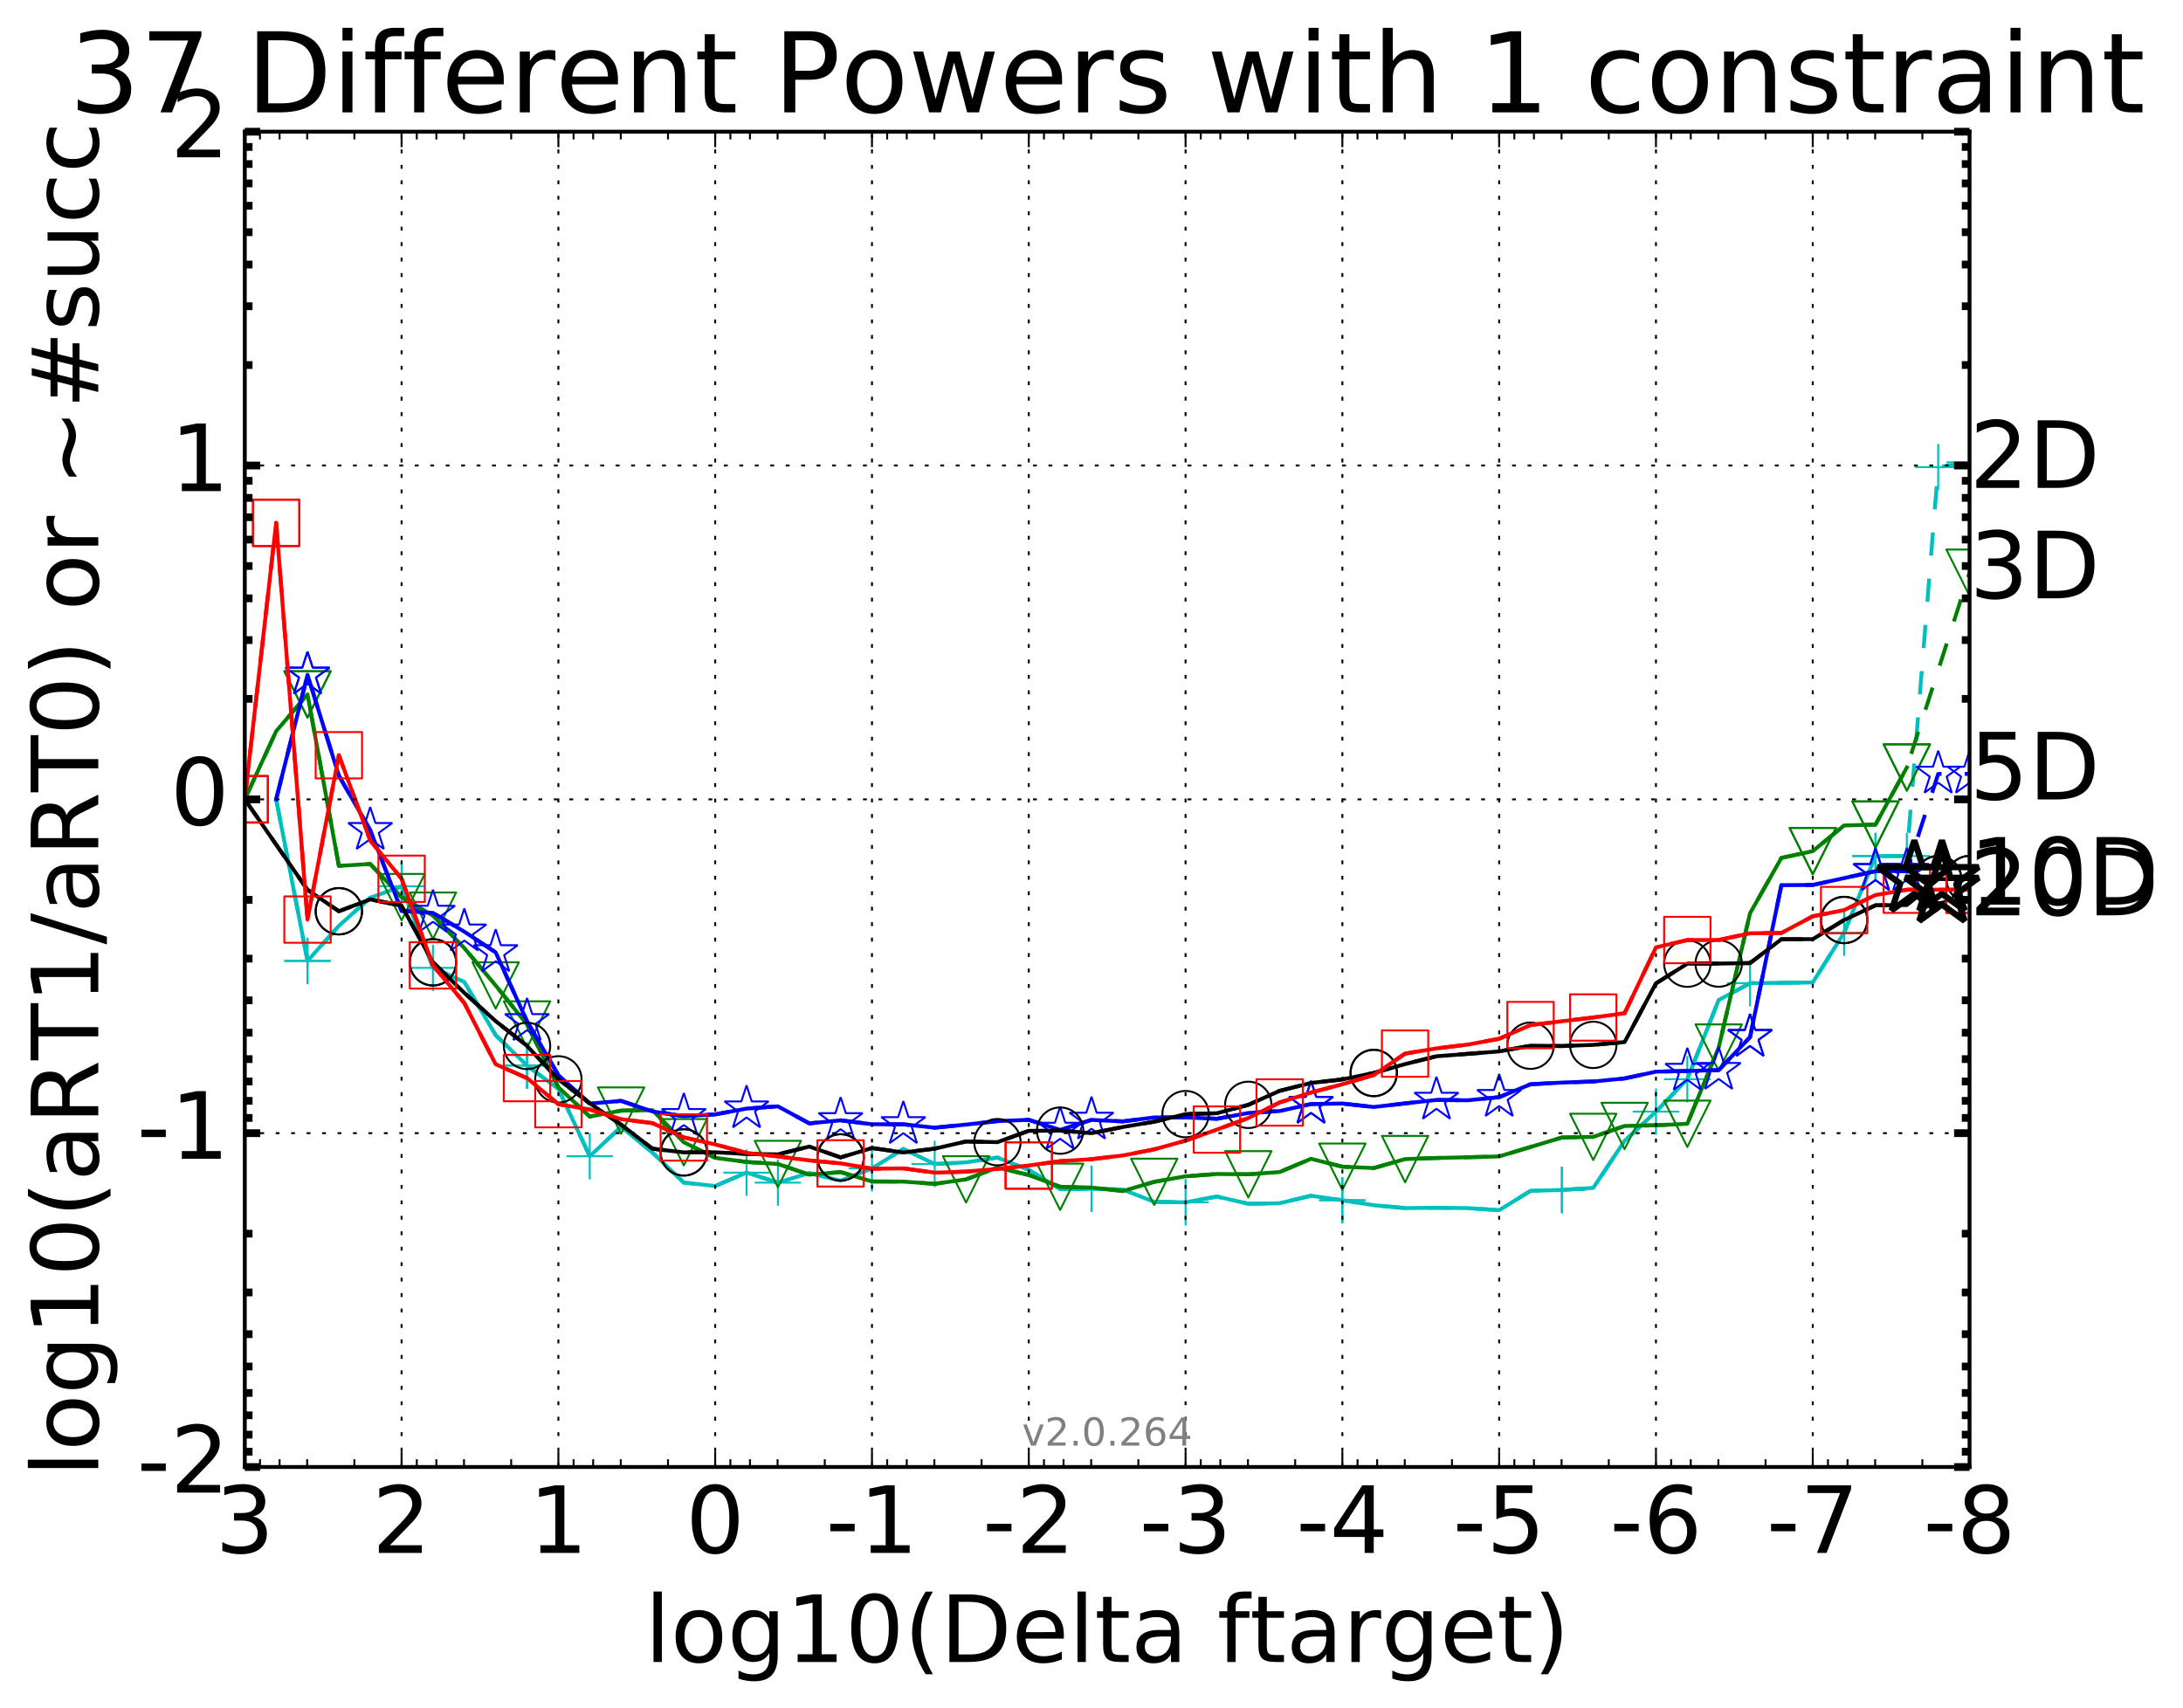 <?xml version="1.0" encoding="utf-8" standalone="no"?>
<!DOCTYPE svg PUBLIC "-//W3C//DTD SVG 1.1//EN"
  "http://www.w3.org/Graphics/SVG/1.1/DTD/svg11.dtd">
<!-- Created with matplotlib (http://matplotlib.org/) -->
<svg height="442pt" version="1.1" viewBox="0 0 565 442" width="565pt" xmlns="http://www.w3.org/2000/svg" xmlns:xlink="http://www.w3.org/1999/xlink">
 <defs>
  <style type="text/css">
*{stroke-linecap:butt;stroke-linejoin:round;stroke-miterlimit:100000;}
  </style>
 </defs>
 <g id="figure_1">
  <g id="patch_1">
   <path d="M 0 442.339 
L 565.976 442.339 
L 565.976 0 
L 0 0 
z
" style="fill:#ffffff;"/>
  </g>
  <g id="axes_1">
   <g id="patch_2">
    <path d="M 63.356 379.683 
L 509.756 379.683 
L 509.756 34.084 
L 63.356 34.084 
z
" style="fill:#ffffff;"/>
   </g>
   <g id="line2d_1">
    <path clip-path="url(#pd91a41344e)" d="M 71.473 206.883 
L 79.589 248.698 
L 87.705 239.622 
L 95.822 232.353 
L 103.938 229.383 
L 112.054 250.487 
L 120.171 254.145 
L 128.287 267.912 
L 136.404 275.776 
L 144.52 281.84 
L 152.636 299.244 
L 160.753 291.658 
L 168.869 298.305 
L 176.985 306.079 
L 185.102 306.951 
L 193.218 303.493 
L 201.334 306.083 
L 209.451 303.606 
L 217.567 305.583 
L 225.684 302.392 
L 233.8 297.37 
L 241.916 301.268 
L 250.033 300.828 
L 258.149 299.593 
L 266.265 302.778 
L 274.382 307.791 
L 282.498 307.684 
L 290.614 307.861 
L 298.731 311.057 
L 306.847 311.178 
L 314.964 309.689 
L 323.08 311.555 
L 331.196 311.416 
L 339.313 309.475 
L 347.429 310.633 
L 355.545 311.921 
L 363.662 312.675 
L 371.778 312.588 
L 379.894 312.679 
L 388.011 313.213 
L 396.127 308.226 
L 404.244 307.982 
L 412.36 307.444 
L 420.476 295.282 
L 428.593 287.703 
L 436.709 279.31 
L 444.825 258.819 
L 452.942 254.462 
L 469.174 254.283 
L 477.291 241.401 
L 485.407 221.564 
L 493.524 221.554 
L 501.64 120.899 
L 509.756 119.656 
" style="fill:none;stroke:#00bfbf;stroke-dasharray:6,6;stroke-dashoffset:0.0;"/>
   </g>
   <g id="line2d_2">
    <defs>
     <path d="M -6 0 
L 6 0 
M 0 6 
L 0 -6 
" id="m6289ba0c2c" style="stroke:#00bfbf;stroke-width:0.5;"/>
    </defs>
    <g clip-path="url(#pd91a41344e)">
     <use style="fill:none;stroke:#00bfbf;stroke-width:0.5;" x="79.589" xlink:href="#m6289ba0c2c" y="248.698"/>
     <use style="fill:none;stroke:#00bfbf;stroke-width:0.5;" x="112.054" xlink:href="#m6289ba0c2c" y="250.487"/>
     <use style="fill:none;stroke:#00bfbf;stroke-width:0.5;" x="136.404" xlink:href="#m6289ba0c2c" y="275.776"/>
     <use style="fill:none;stroke:#00bfbf;stroke-width:0.5;" x="193.218" xlink:href="#m6289ba0c2c" y="303.493"/>
     <use style="fill:none;stroke:#00bfbf;stroke-width:0.5;" x="225.684" xlink:href="#m6289ba0c2c" y="302.392"/>
     <use style="fill:none;stroke:#00bfbf;stroke-width:0.5;" x="282.498" xlink:href="#m6289ba0c2c" y="307.684"/>
     <use style="fill:none;stroke:#00bfbf;stroke-width:0.5;" x="347.429" xlink:href="#m6289ba0c2c" y="310.633"/>
     <use style="fill:none;stroke:#00bfbf;stroke-width:0.5;" x="404.244" xlink:href="#m6289ba0c2c" y="307.982"/>
     <use style="fill:none;stroke:#00bfbf;stroke-width:0.5;" x="436.709" xlink:href="#m6289ba0c2c" y="279.31"/>
     <use style="fill:none;stroke:#00bfbf;stroke-width:0.5;" x="485.407" xlink:href="#m6289ba0c2c" y="221.564"/>
     <use style="fill:none;stroke:#00bfbf;stroke-width:0.5;" x="485.407" xlink:href="#m6289ba0c2c" y="221.564"/>
     <use style="fill:none;stroke:#00bfbf;stroke-width:0.5;" x="501.64" xlink:href="#m6289ba0c2c" y="120.899"/>
     <use style="fill:none;stroke:#00bfbf;stroke-width:0.5;" x="509.756" xlink:href="#m6289ba0c2c" y="119.656"/>
    </g>
   </g>
   <g id="line2d_3"/>
   <g id="line2d_4">
    <path clip-path="url(#pd91a41344e)" d="M 71.473 206.883 
L 79.589 248.698 
L 87.705 239.622 
L 95.822 232.353 
L 103.938 229.383 
L 112.054 250.487 
L 120.171 254.145 
L 128.287 267.912 
L 136.404 275.776 
L 144.52 281.84 
L 152.636 299.244 
L 160.753 291.658 
L 168.869 298.305 
L 176.985 306.079 
L 185.102 306.951 
L 193.218 303.493 
L 201.334 306.083 
L 209.451 303.606 
L 217.567 305.583 
L 225.684 302.392 
L 233.8 297.37 
L 241.916 301.268 
L 250.033 300.828 
L 258.149 299.593 
L 266.265 302.778 
L 274.382 307.791 
L 282.498 307.684 
L 290.614 307.861 
L 298.731 311.057 
L 306.847 311.178 
L 314.964 309.689 
L 323.08 311.555 
L 331.196 311.416 
L 339.313 309.475 
L 347.429 310.633 
L 355.545 311.921 
L 363.662 312.675 
L 371.778 312.588 
L 379.894 312.679 
L 388.011 313.213 
L 396.127 308.226 
L 404.244 307.982 
L 412.36 307.444 
L 420.476 295.282 
L 428.593 287.703 
L 436.709 279.31 
L 444.825 258.819 
L 452.942 254.462 
L 469.174 254.283 
L 477.291 241.401 
L 485.407 221.564 
L 493.524 221.554 
" style="fill:none;stroke:#00bfbf;stroke-linecap:square;"/>
   </g>
   <g id="line2d_5">
    <g clip-path="url(#pd91a41344e)">
     <use style="fill:none;stroke:#00bfbf;stroke-width:0.5;" x="79.589" xlink:href="#m6289ba0c2c" y="248.698"/>
     <use style="fill:none;stroke:#00bfbf;stroke-width:0.5;" x="103.938" xlink:href="#m6289ba0c2c" y="229.383"/>
     <use style="fill:none;stroke:#00bfbf;stroke-width:0.5;" x="136.404" xlink:href="#m6289ba0c2c" y="275.776"/>
     <use style="fill:none;stroke:#00bfbf;stroke-width:0.5;" x="152.636" xlink:href="#m6289ba0c2c" y="299.244"/>
     <use style="fill:none;stroke:#00bfbf;stroke-width:0.5;" x="201.334" xlink:href="#m6289ba0c2c" y="306.083"/>
     <use style="fill:none;stroke:#00bfbf;stroke-width:0.5;" x="241.916" xlink:href="#m6289ba0c2c" y="301.268"/>
     <use style="fill:none;stroke:#00bfbf;stroke-width:0.5;" x="306.847" xlink:href="#m6289ba0c2c" y="311.178"/>
     <use style="fill:none;stroke:#00bfbf;stroke-width:0.5;" x="347.429" xlink:href="#m6289ba0c2c" y="310.633"/>
     <use style="fill:none;stroke:#00bfbf;stroke-width:0.5;" x="404.244" xlink:href="#m6289ba0c2c" y="307.982"/>
     <use style="fill:none;stroke:#00bfbf;stroke-width:0.5;" x="428.593" xlink:href="#m6289ba0c2c" y="287.703"/>
     <use style="fill:none;stroke:#00bfbf;stroke-width:0.5;" x="452.942" xlink:href="#m6289ba0c2c" y="254.462"/>
     <use style="fill:none;stroke:#00bfbf;stroke-width:0.5;" x="477.291" xlink:href="#m6289ba0c2c" y="241.401"/>
     <use style="fill:none;stroke:#00bfbf;stroke-width:0.5;" x="493.524" xlink:href="#m6289ba0c2c" y="221.554"/>
    </g>
   </g>
   <g id="line2d_6">
    <path clip-path="url(#pd91a41344e)" d="M 63.356 206.883 
L 71.473 189.248 
L 79.589 179.72 
L 87.705 224.097 
L 95.822 223.611 
L 103.938 232.191 
L 112.054 236.99 
L 120.171 245.373 
L 128.287 255.056 
L 136.404 265.152 
L 144.52 281.389 
L 152.636 288.977 
L 160.753 287.44 
L 168.869 287.327 
L 176.985 295.64 
L 185.102 299.664 
L 193.218 300.731 
L 201.334 301.257 
L 209.451 304.012 
L 217.567 303.355 
L 225.684 305.783 
L 233.8 305.818 
L 241.916 306.394 
L 250.033 305.235 
L 258.149 302.16 
L 266.265 304.103 
L 274.382 307.155 
L 282.498 307.357 
L 290.614 308.259 
L 298.731 305.879 
L 306.847 304.444 
L 314.964 303.846 
L 323.08 303.929 
L 331.196 303.341 
L 339.313 299.915 
L 347.429 301.956 
L 355.545 302.312 
L 363.662 299.991 
L 371.778 299.701 
L 379.894 299.516 
L 388.011 299.301 
L 404.244 294.405 
L 412.36 294.245 
L 420.476 291.42 
L 428.593 291.235 
L 436.709 290.851 
L 444.825 271.129 
L 452.942 236.367 
L 461.058 222.041 
L 469.174 220.285 
L 477.291 213.642 
L 485.407 213.421 
L 493.524 198.643 
L 509.756 148.229 
" style="fill:none;stroke:#008000;stroke-dasharray:6,6;stroke-dashoffset:0.0;"/>
   </g>
   <g id="line2d_7">
    <defs>
     <path d="M -0 6 
L 6 -6 
L -6 -6 
z
" id="m15792cb87a" style="stroke:#008000;stroke-linejoin:miter;stroke-width:0.5;"/>
    </defs>
    <g clip-path="url(#pd91a41344e)">
     <use style="fill:none;stroke:#008000;stroke-linejoin:miter;stroke-width:0.5;" x="79.589" xlink:href="#m15792cb87a" y="179.72"/>
     <use style="fill:none;stroke:#008000;stroke-linejoin:miter;stroke-width:0.5;" x="112.054" xlink:href="#m15792cb87a" y="236.99"/>
     <use style="fill:none;stroke:#008000;stroke-linejoin:miter;stroke-width:0.5;" x="136.404" xlink:href="#m15792cb87a" y="265.152"/>
     <use style="fill:none;stroke:#008000;stroke-linejoin:miter;stroke-width:0.5;" x="176.985" xlink:href="#m15792cb87a" y="295.64"/>
     <use style="fill:none;stroke:#008000;stroke-linejoin:miter;stroke-width:0.5;" x="250.033" xlink:href="#m15792cb87a" y="305.235"/>
     <use style="fill:none;stroke:#008000;stroke-linejoin:miter;stroke-width:0.5;" x="298.731" xlink:href="#m15792cb87a" y="305.879"/>
     <use style="fill:none;stroke:#008000;stroke-linejoin:miter;stroke-width:0.5;" x="347.429" xlink:href="#m15792cb87a" y="301.956"/>
     <use style="fill:none;stroke:#008000;stroke-linejoin:miter;stroke-width:0.5;" x="420.476" xlink:href="#m15792cb87a" y="291.42"/>
     <use style="fill:none;stroke:#008000;stroke-linejoin:miter;stroke-width:0.5;" x="436.709" xlink:href="#m15792cb87a" y="290.851"/>
     <use style="fill:none;stroke:#008000;stroke-linejoin:miter;stroke-width:0.5;" x="469.174" xlink:href="#m15792cb87a" y="220.285"/>
     <use style="fill:none;stroke:#008000;stroke-linejoin:miter;stroke-width:0.5;" x="485.407" xlink:href="#m15792cb87a" y="213.421"/>
     <use style="fill:none;stroke:#008000;stroke-linejoin:miter;stroke-width:0.5;" x="493.524" xlink:href="#m15792cb87a" y="198.643"/>
     <use style="fill:none;stroke:#008000;stroke-linejoin:miter;stroke-width:0.5;" x="509.756" xlink:href="#m15792cb87a" y="148.229"/>
    </g>
   </g>
   <g id="line2d_8"/>
   <g id="line2d_9">
    <path clip-path="url(#pd91a41344e)" d="M 63.356 206.883 
L 71.473 189.248 
L 79.589 179.72 
L 87.705 224.097 
L 95.822 223.611 
L 103.938 232.191 
L 112.054 236.99 
L 120.171 245.373 
L 128.287 255.056 
L 136.404 265.152 
L 144.52 281.389 
L 152.636 288.977 
L 160.753 287.44 
L 168.869 287.327 
L 176.985 295.64 
L 185.102 299.664 
L 193.218 300.731 
L 201.334 301.257 
L 209.451 304.012 
L 217.567 303.355 
L 225.684 305.783 
L 233.8 305.818 
L 241.916 306.394 
L 250.033 305.235 
L 258.149 302.16 
L 266.265 304.103 
L 274.382 307.155 
L 282.498 307.357 
L 290.614 308.259 
L 298.731 305.879 
L 306.847 304.444 
L 314.964 303.846 
L 323.08 303.929 
L 331.196 303.341 
L 339.313 299.915 
L 347.429 301.956 
L 355.545 302.312 
L 363.662 299.991 
L 371.778 299.701 
L 379.894 299.516 
L 388.011 299.301 
L 404.244 294.405 
L 412.36 294.245 
L 420.476 291.42 
L 428.593 291.235 
L 436.709 290.851 
L 444.825 271.129 
L 452.942 236.367 
L 461.058 222.041 
L 469.174 220.285 
L 477.291 213.642 
L 485.407 213.421 
L 493.524 198.643 
" style="fill:none;stroke:#008000;stroke-linecap:square;"/>
   </g>
   <g id="line2d_10">
    <g clip-path="url(#pd91a41344e)">
     <use style="fill:none;stroke:#008000;stroke-linejoin:miter;stroke-width:0.5;" x="79.589" xlink:href="#m15792cb87a" y="179.72"/>
     <use style="fill:none;stroke:#008000;stroke-linejoin:miter;stroke-width:0.5;" x="103.938" xlink:href="#m15792cb87a" y="232.191"/>
     <use style="fill:none;stroke:#008000;stroke-linejoin:miter;stroke-width:0.5;" x="128.287" xlink:href="#m15792cb87a" y="255.056"/>
     <use style="fill:none;stroke:#008000;stroke-linejoin:miter;stroke-width:0.5;" x="160.753" xlink:href="#m15792cb87a" y="287.44"/>
     <use style="fill:none;stroke:#008000;stroke-linejoin:miter;stroke-width:0.5;" x="201.334" xlink:href="#m15792cb87a" y="301.257"/>
     <use style="fill:none;stroke:#008000;stroke-linejoin:miter;stroke-width:0.5;" x="274.382" xlink:href="#m15792cb87a" y="307.155"/>
     <use style="fill:none;stroke:#008000;stroke-linejoin:miter;stroke-width:0.5;" x="323.08" xlink:href="#m15792cb87a" y="303.929"/>
     <use style="fill:none;stroke:#008000;stroke-linejoin:miter;stroke-width:0.5;" x="363.662" xlink:href="#m15792cb87a" y="299.991"/>
     <use style="fill:none;stroke:#008000;stroke-linejoin:miter;stroke-width:0.5;" x="412.36" xlink:href="#m15792cb87a" y="294.245"/>
     <use style="fill:none;stroke:#008000;stroke-linejoin:miter;stroke-width:0.5;" x="444.825" xlink:href="#m15792cb87a" y="271.129"/>
     <use style="fill:none;stroke:#008000;stroke-linejoin:miter;stroke-width:0.5;" x="469.174" xlink:href="#m15792cb87a" y="220.285"/>
     <use style="fill:none;stroke:#008000;stroke-linejoin:miter;stroke-width:0.5;" x="485.407" xlink:href="#m15792cb87a" y="213.421"/>
     <use style="fill:none;stroke:#008000;stroke-linejoin:miter;stroke-width:0.5;" x="493.524" xlink:href="#m15792cb87a" y="198.643"/>
    </g>
   </g>
   <g id="line2d_11">
    <path clip-path="url(#pd91a41344e)" d="M 71.473 206.883 
L 79.589 174.653 
L 87.705 200.755 
L 95.822 214.866 
L 103.938 235.761 
L 112.054 236.278 
L 120.171 241.136 
L 128.287 246.491 
L 136.404 264.326 
L 144.52 278.268 
L 152.636 285.631 
L 160.753 284.926 
L 168.869 287.664 
L 176.985 288.894 
L 185.102 288.418 
L 193.218 286.925 
L 201.334 286.332 
L 209.451 290.747 
L 217.567 289.959 
L 225.684 290.967 
L 233.8 290.99 
L 241.916 291.864 
L 250.033 291.061 
L 258.149 290.164 
L 266.265 289.827 
L 274.382 292.439 
L 282.498 289.842 
L 290.614 290.235 
L 298.731 289.206 
L 306.847 289.213 
L 314.964 289.557 
L 323.08 288.059 
L 331.196 287.549 
L 339.313 285.744 
L 347.429 285.61 
L 355.545 286.513 
L 363.662 285.577 
L 371.778 284.684 
L 379.894 284.769 
L 388.011 283.963 
L 396.127 280.62 
L 404.244 280.19 
L 412.36 279.906 
L 420.476 279.11 
L 428.593 277.361 
L 436.709 277.187 
L 444.825 276.966 
L 452.942 268.428 
L 461.058 229.094 
L 469.174 229.042 
L 485.407 225.481 
L 493.524 225.444 
L 501.64 200.295 
L 509.756 200.292 
" style="fill:none;stroke:#0000ff;stroke-dasharray:6,6;stroke-dashoffset:0.0;"/>
   </g>
   <g id="line2d_12">
    <defs>
     <path d="M 0 -6 
L -1.347 -1.854 
L -5.706 -1.854 
L -2.18 0.708 
L -3.527 4.854 
L -0 2.292 
L 3.527 4.854 
L 2.18 0.708 
L 5.706 -1.854 
L 1.347 -1.854 
z
" id="m820ee700e5" style="stroke:#0000ff;stroke-linejoin:bevel;stroke-width:0.5;"/>
    </defs>
    <g clip-path="url(#pd91a41344e)">
     <use style="fill:none;stroke:#0000ff;stroke-linejoin:bevel;stroke-width:0.5;" x="79.589" xlink:href="#m820ee700e5" y="174.653"/>
     <use style="fill:none;stroke:#0000ff;stroke-linejoin:bevel;stroke-width:0.5;" x="112.054" xlink:href="#m820ee700e5" y="236.278"/>
     <use style="fill:none;stroke:#0000ff;stroke-linejoin:bevel;stroke-width:0.5;" x="128.287" xlink:href="#m820ee700e5" y="246.491"/>
     <use style="fill:none;stroke:#0000ff;stroke-linejoin:bevel;stroke-width:0.5;" x="176.985" xlink:href="#m820ee700e5" y="288.894"/>
     <use style="fill:none;stroke:#0000ff;stroke-linejoin:bevel;stroke-width:0.5;" x="217.567" xlink:href="#m820ee700e5" y="289.959"/>
     <use style="fill:none;stroke:#0000ff;stroke-linejoin:bevel;stroke-width:0.5;" x="282.498" xlink:href="#m820ee700e5" y="289.842"/>
     <use style="fill:none;stroke:#0000ff;stroke-linejoin:bevel;stroke-width:0.5;" x="339.313" xlink:href="#m820ee700e5" y="285.744"/>
     <use style="fill:none;stroke:#0000ff;stroke-linejoin:bevel;stroke-width:0.5;" x="371.778" xlink:href="#m820ee700e5" y="284.684"/>
     <use style="fill:none;stroke:#0000ff;stroke-linejoin:bevel;stroke-width:0.5;" x="436.709" xlink:href="#m820ee700e5" y="277.187"/>
     <use style="fill:none;stroke:#0000ff;stroke-linejoin:bevel;stroke-width:0.5;" x="452.942" xlink:href="#m820ee700e5" y="268.428"/>
     <use style="fill:none;stroke:#0000ff;stroke-linejoin:bevel;stroke-width:0.5;" x="485.407" xlink:href="#m820ee700e5" y="225.481"/>
     <use style="fill:none;stroke:#0000ff;stroke-linejoin:bevel;stroke-width:0.5;" x="501.64" xlink:href="#m820ee700e5" y="200.295"/>
     <use style="fill:none;stroke:#0000ff;stroke-linejoin:bevel;stroke-width:0.5;" x="509.756" xlink:href="#m820ee700e5" y="200.292"/>
    </g>
   </g>
   <g id="line2d_13"/>
   <g id="line2d_14">
    <path clip-path="url(#pd91a41344e)" d="M 71.473 206.883 
L 79.589 174.653 
L 87.705 200.755 
L 95.822 214.866 
L 103.938 235.761 
L 112.054 236.278 
L 120.171 241.136 
L 128.287 246.491 
L 136.404 264.326 
L 144.52 278.268 
L 152.636 285.631 
L 160.753 284.926 
L 168.869 287.664 
L 176.985 288.894 
L 185.102 288.418 
L 193.218 286.925 
L 201.334 286.332 
L 209.451 290.747 
L 217.567 289.959 
L 225.684 290.967 
L 233.8 290.99 
L 241.916 291.864 
L 250.033 291.061 
L 258.149 290.164 
L 266.265 289.827 
L 274.382 292.439 
L 282.498 289.842 
L 290.614 290.235 
L 298.731 289.206 
L 306.847 289.213 
L 314.964 289.557 
L 323.08 288.059 
L 331.196 287.549 
L 339.313 285.744 
L 347.429 285.61 
L 355.545 286.513 
L 363.662 285.577 
L 371.778 284.684 
L 379.894 284.769 
L 388.011 283.963 
L 396.127 280.62 
L 404.244 280.19 
L 412.36 279.906 
L 420.476 279.11 
L 428.593 277.361 
L 436.709 277.187 
L 444.825 276.966 
L 452.942 268.428 
L 461.058 229.094 
L 469.174 229.042 
L 485.407 225.481 
L 493.524 225.444 
" style="fill:none;stroke:#0000ff;stroke-linecap:square;"/>
   </g>
   <g id="line2d_15">
    <g clip-path="url(#pd91a41344e)">
     <use style="fill:none;stroke:#0000ff;stroke-linejoin:bevel;stroke-width:0.5;" x="79.589" xlink:href="#m820ee700e5" y="174.653"/>
     <use style="fill:none;stroke:#0000ff;stroke-linejoin:bevel;stroke-width:0.5;" x="95.822" xlink:href="#m820ee700e5" y="214.866"/>
     <use style="fill:none;stroke:#0000ff;stroke-linejoin:bevel;stroke-width:0.5;" x="120.171" xlink:href="#m820ee700e5" y="241.136"/>
     <use style="fill:none;stroke:#0000ff;stroke-linejoin:bevel;stroke-width:0.5;" x="136.404" xlink:href="#m820ee700e5" y="264.326"/>
     <use style="fill:none;stroke:#0000ff;stroke-linejoin:bevel;stroke-width:0.5;" x="193.218" xlink:href="#m820ee700e5" y="286.925"/>
     <use style="fill:none;stroke:#0000ff;stroke-linejoin:bevel;stroke-width:0.5;" x="233.8" xlink:href="#m820ee700e5" y="290.99"/>
     <use style="fill:none;stroke:#0000ff;stroke-linejoin:bevel;stroke-width:0.5;" x="274.382" xlink:href="#m820ee700e5" y="292.439"/>
     <use style="fill:none;stroke:#0000ff;stroke-linejoin:bevel;stroke-width:0.5;" x="339.313" xlink:href="#m820ee700e5" y="285.744"/>
     <use style="fill:none;stroke:#0000ff;stroke-linejoin:bevel;stroke-width:0.5;" x="388.011" xlink:href="#m820ee700e5" y="283.963"/>
     <use style="fill:none;stroke:#0000ff;stroke-linejoin:bevel;stroke-width:0.5;" x="444.825" xlink:href="#m820ee700e5" y="276.966"/>
     <use style="fill:none;stroke:#0000ff;stroke-linejoin:bevel;stroke-width:0.5;" x="452.942" xlink:href="#m820ee700e5" y="268.428"/>
     <use style="fill:none;stroke:#0000ff;stroke-linejoin:bevel;stroke-width:0.5;" x="485.407" xlink:href="#m820ee700e5" y="225.481"/>
     <use style="fill:none;stroke:#0000ff;stroke-linejoin:bevel;stroke-width:0.5;" x="493.524" xlink:href="#m820ee700e5" y="225.444"/>
    </g>
   </g>
   <g id="line2d_16">
    <path clip-path="url(#pd91a41344e)" d="M 63.356 206.883 
L 79.589 230.304 
L 87.705 235.841 
L 95.822 232.772 
L 103.938 234.411 
L 112.054 249.063 
L 120.171 256.963 
L 128.287 264.281 
L 136.404 270.697 
L 144.52 279.355 
L 152.636 285.549 
L 160.753 291.074 
L 168.869 297.303 
L 176.985 298.255 
L 185.102 298.233 
L 193.218 298.636 
L 201.334 298.767 
L 209.451 296.751 
L 217.567 299.553 
L 225.684 297.129 
L 233.8 298.284 
L 241.916 297.291 
L 250.033 295.431 
L 258.149 295.606 
L 266.265 292.681 
L 274.382 292.622 
L 282.498 293.276 
L 290.614 291.683 
L 298.731 290.313 
L 306.847 288.352 
L 314.964 288.122 
L 323.08 285.951 
L 331.196 282.328 
L 339.313 280.276 
L 347.429 279.369 
L 355.545 277.704 
L 363.662 275.401 
L 371.778 273.378 
L 379.894 272.753 
L 388.011 272.12 
L 396.127 270.644 
L 404.244 270.734 
L 412.36 270.426 
L 420.476 269.7 
L 428.593 254.512 
L 436.709 249.409 
L 444.825 249.385 
L 452.942 249.263 
L 461.058 243.087 
L 469.174 243.07 
L 477.291 238.104 
L 485.407 234.306 
L 493.524 234.232 
L 501.64 227.521 
L 509.756 227.515 
" style="fill:none;stroke:#000000;stroke-dasharray:6,6;stroke-dashoffset:0.0;"/>
   </g>
   <g id="line2d_17">
    <defs>
     <path d="M 0 6 
C 1.591 6 3.117 5.368 4.243 4.243 
C 5.368 3.117 6 1.591 6 0 
C 6 -1.591 5.368 -3.117 4.243 -4.243 
C 3.117 -5.368 1.591 -6 0 -6 
C -1.591 -6 -3.117 -5.368 -4.243 -4.243 
C -5.368 -3.117 -6 -1.591 -6 0 
C -6 1.591 -5.368 3.117 -4.243 4.243 
C -3.117 5.368 -1.591 6 0 6 
z
" id="m148eee951e" style="stroke:#000000;stroke-width:0.5;"/>
    </defs>
    <g clip-path="url(#pd91a41344e)">
     <use style="fill:none;stroke:#000000;stroke-width:0.5;" x="87.705" xlink:href="#m148eee951e" y="235.841"/>
     <use style="fill:none;stroke:#000000;stroke-width:0.5;" x="112.054" xlink:href="#m148eee951e" y="249.063"/>
     <use style="fill:none;stroke:#000000;stroke-width:0.5;" x="136.404" xlink:href="#m148eee951e" y="270.697"/>
     <use style="fill:none;stroke:#000000;stroke-width:0.5;" x="176.985" xlink:href="#m148eee951e" y="298.255"/>
     <use style="fill:none;stroke:#000000;stroke-width:0.5;" x="217.567" xlink:href="#m148eee951e" y="299.553"/>
     <use style="fill:none;stroke:#000000;stroke-width:0.5;" x="258.149" xlink:href="#m148eee951e" y="295.606"/>
     <use style="fill:none;stroke:#000000;stroke-width:0.5;" x="306.847" xlink:href="#m148eee951e" y="288.352"/>
     <use style="fill:none;stroke:#000000;stroke-width:0.5;" x="355.545" xlink:href="#m148eee951e" y="277.704"/>
     <use style="fill:none;stroke:#000000;stroke-width:0.5;" x="396.127" xlink:href="#m148eee951e" y="270.644"/>
     <use style="fill:none;stroke:#000000;stroke-width:0.5;" x="436.709" xlink:href="#m148eee951e" y="249.409"/>
     <use style="fill:none;stroke:#000000;stroke-width:0.5;" x="477.291" xlink:href="#m148eee951e" y="238.104"/>
     <use style="fill:none;stroke:#000000;stroke-width:0.5;" x="501.64" xlink:href="#m148eee951e" y="227.521"/>
     <use style="fill:none;stroke:#000000;stroke-width:0.5;" x="509.756" xlink:href="#m148eee951e" y="227.515"/>
    </g>
   </g>
   <g id="line2d_18"/>
   <g id="line2d_19">
    <path clip-path="url(#pd91a41344e)" d="M 63.356 206.883 
L 79.589 230.304 
L 87.705 235.841 
L 95.822 232.772 
L 103.938 234.411 
L 112.054 249.063 
L 120.171 256.963 
L 128.287 264.281 
L 136.404 270.697 
L 144.52 279.355 
L 152.636 285.549 
L 160.753 291.074 
L 168.869 297.303 
L 176.985 298.255 
L 185.102 298.233 
L 193.218 298.636 
L 201.334 298.767 
L 209.451 296.751 
L 217.567 299.553 
L 225.684 297.129 
L 233.8 298.284 
L 241.916 297.291 
L 250.033 295.431 
L 258.149 295.606 
L 266.265 292.681 
L 274.382 292.622 
L 282.498 293.276 
L 290.614 291.683 
L 298.731 290.313 
L 306.847 288.352 
L 314.964 288.122 
L 323.08 285.951 
L 331.196 282.328 
L 339.313 280.276 
L 347.429 279.369 
L 355.545 277.704 
L 363.662 275.401 
L 371.778 273.378 
L 379.894 272.753 
L 388.011 272.12 
L 396.127 270.644 
L 404.244 270.734 
L 412.36 270.426 
L 420.476 269.7 
L 428.593 254.512 
L 436.709 249.409 
L 444.825 249.385 
L 452.942 249.263 
L 461.058 243.087 
L 469.174 243.07 
L 477.291 238.104 
L 485.407 234.306 
L 493.524 234.232 
L 501.64 227.521 
L 509.756 227.515 
" style="fill:none;stroke:#000000;stroke-linecap:square;"/>
   </g>
   <g id="line2d_20">
    <g clip-path="url(#pd91a41344e)">
     <use style="fill:none;stroke:#000000;stroke-width:0.5;" x="87.705" xlink:href="#m148eee951e" y="235.841"/>
     <use style="fill:none;stroke:#000000;stroke-width:0.5;" x="112.054" xlink:href="#m148eee951e" y="249.063"/>
     <use style="fill:none;stroke:#000000;stroke-width:0.5;" x="144.52" xlink:href="#m148eee951e" y="279.355"/>
     <use style="fill:none;stroke:#000000;stroke-width:0.5;" x="176.985" xlink:href="#m148eee951e" y="298.255"/>
     <use style="fill:none;stroke:#000000;stroke-width:0.5;" x="217.567" xlink:href="#m148eee951e" y="299.553"/>
     <use style="fill:none;stroke:#000000;stroke-width:0.5;" x="274.382" xlink:href="#m148eee951e" y="292.622"/>
     <use style="fill:none;stroke:#000000;stroke-width:0.5;" x="323.08" xlink:href="#m148eee951e" y="285.951"/>
     <use style="fill:none;stroke:#000000;stroke-width:0.5;" x="355.545" xlink:href="#m148eee951e" y="277.704"/>
     <use style="fill:none;stroke:#000000;stroke-width:0.5;" x="412.36" xlink:href="#m148eee951e" y="270.426"/>
     <use style="fill:none;stroke:#000000;stroke-width:0.5;" x="444.825" xlink:href="#m148eee951e" y="249.385"/>
     <use style="fill:none;stroke:#000000;stroke-width:0.5;" x="477.291" xlink:href="#m148eee951e" y="238.104"/>
     <use style="fill:none;stroke:#000000;stroke-width:0.5;" x="501.64" xlink:href="#m148eee951e" y="227.521"/>
     <use style="fill:none;stroke:#000000;stroke-width:0.5;" x="509.756" xlink:href="#m148eee951e" y="227.515"/>
    </g>
   </g>
   <g id="line2d_21">
    <path clip-path="url(#pd91a41344e)" d="M 63.356 206.883 
L 71.473 135.324 
L 79.589 238.001 
L 87.705 195.47 
L 95.822 217.535 
L 103.938 227.437 
L 112.054 249.854 
L 120.171 259.59 
L 128.287 275.455 
L 136.404 279.024 
L 144.52 285.779 
L 152.636 287.158 
L 160.753 289.655 
L 168.869 290.687 
L 176.985 294.385 
L 185.102 296.196 
L 193.218 298.379 
L 201.334 299.299 
L 209.451 300.326 
L 217.567 301.1 
L 225.684 302.483 
L 233.8 302.391 
L 241.916 303.502 
L 250.033 303.228 
L 258.149 302.515 
L 266.265 301.645 
L 274.382 300.537 
L 282.498 300.01 
L 290.614 299.053 
L 298.731 297.469 
L 306.847 295.208 
L 314.964 292.348 
L 323.08 289.363 
L 331.196 285.334 
L 339.313 282.761 
L 347.429 280.621 
L 355.545 278.236 
L 363.662 272.685 
L 371.778 271.34 
L 379.894 270.353 
L 388.011 268.842 
L 396.127 265.299 
L 404.244 264.314 
L 412.36 263.342 
L 420.476 262.243 
L 428.593 245.197 
L 436.709 243.297 
L 444.825 243.28 
L 452.942 241.551 
L 461.058 241.463 
L 469.174 237.148 
L 477.291 235.535 
L 485.407 231.646 
L 493.524 230.273 
L 501.64 230.272 
L 509.756 230.265 
" style="fill:none;stroke:#ff0000;stroke-dasharray:6,6;stroke-dashoffset:0.0;"/>
   </g>
   <g id="line2d_22">
    <defs>
     <path d="M -6 6 
L 6 6 
L 6 -6 
L -6 -6 
z
" id="m02415a48a6" style="stroke:#ff0000;stroke-linejoin:miter;stroke-width:0.5;"/>
    </defs>
    <g clip-path="url(#pd91a41344e)">
     <use style="fill:none;stroke:#ff0000;stroke-linejoin:miter;stroke-width:0.5;" x="63.356" xlink:href="#m02415a48a6" y="206.883"/>
     <use style="fill:none;stroke:#ff0000;stroke-linejoin:miter;stroke-width:0.5;" x="63.356" xlink:href="#m02415a48a6" y="206.883"/>
     <use style="fill:none;stroke:#ff0000;stroke-linejoin:miter;stroke-width:0.5;" x="71.473" xlink:href="#m02415a48a6" y="135.324"/>
     <use style="fill:none;stroke:#ff0000;stroke-linejoin:miter;stroke-width:0.5;" x="79.589" xlink:href="#m02415a48a6" y="238.001"/>
     <use style="fill:none;stroke:#ff0000;stroke-linejoin:miter;stroke-width:0.5;" x="103.938" xlink:href="#m02415a48a6" y="227.437"/>
     <use style="fill:none;stroke:#ff0000;stroke-linejoin:miter;stroke-width:0.5;" x="144.52" xlink:href="#m02415a48a6" y="285.779"/>
     <use style="fill:none;stroke:#ff0000;stroke-linejoin:miter;stroke-width:0.5;" x="176.985" xlink:href="#m02415a48a6" y="294.385"/>
     <use style="fill:none;stroke:#ff0000;stroke-linejoin:miter;stroke-width:0.5;" x="266.265" xlink:href="#m02415a48a6" y="301.645"/>
     <use style="fill:none;stroke:#ff0000;stroke-linejoin:miter;stroke-width:0.5;" x="314.964" xlink:href="#m02415a48a6" y="292.348"/>
     <use style="fill:none;stroke:#ff0000;stroke-linejoin:miter;stroke-width:0.5;" x="363.662" xlink:href="#m02415a48a6" y="272.685"/>
     <use style="fill:none;stroke:#ff0000;stroke-linejoin:miter;stroke-width:0.5;" x="412.36" xlink:href="#m02415a48a6" y="263.342"/>
     <use style="fill:none;stroke:#ff0000;stroke-linejoin:miter;stroke-width:0.5;" x="477.291" xlink:href="#m02415a48a6" y="235.535"/>
     <use style="fill:none;stroke:#ff0000;stroke-linejoin:miter;stroke-width:0.5;" x="509.756" xlink:href="#m02415a48a6" y="230.265"/>
    </g>
   </g>
   <g id="line2d_23"/>
   <g id="line2d_24">
    <path clip-path="url(#pd91a41344e)" d="M 63.356 206.883 
L 71.473 135.324 
L 79.589 238.001 
L 87.705 195.47 
L 95.822 217.535 
L 103.938 227.437 
L 112.054 249.854 
L 120.171 259.59 
L 128.287 275.455 
L 136.404 279.024 
L 144.52 285.779 
L 152.636 287.158 
L 160.753 289.655 
L 168.869 290.687 
L 176.985 294.385 
L 185.102 296.196 
L 193.218 298.379 
L 201.334 299.299 
L 209.451 300.326 
L 217.567 301.1 
L 225.684 302.483 
L 233.8 302.391 
L 241.916 303.502 
L 250.033 303.228 
L 258.149 302.515 
L 266.265 301.645 
L 274.382 300.537 
L 282.498 300.01 
L 290.614 299.053 
L 298.731 297.469 
L 306.847 295.208 
L 314.964 292.348 
L 323.08 289.363 
L 331.196 285.334 
L 339.313 282.761 
L 347.429 280.621 
L 355.545 278.236 
L 363.662 272.685 
L 371.778 271.34 
L 379.894 270.353 
L 388.011 268.842 
L 396.127 265.299 
L 404.244 264.314 
L 412.36 263.342 
L 420.476 262.243 
L 428.593 245.197 
L 436.709 243.297 
L 444.825 243.28 
L 452.942 241.551 
L 461.058 241.463 
L 469.174 237.148 
L 477.291 235.535 
L 485.407 231.646 
L 493.524 230.273 
L 501.64 230.272 
L 509.756 230.265 
" style="fill:none;stroke:#ff0000;stroke-linecap:square;"/>
   </g>
   <g id="line2d_25">
    <g clip-path="url(#pd91a41344e)">
     <use style="fill:none;stroke:#ff0000;stroke-linejoin:miter;stroke-width:0.5;" x="63.356" xlink:href="#m02415a48a6" y="206.883"/>
     <use style="fill:none;stroke:#ff0000;stroke-linejoin:miter;stroke-width:0.5;" x="63.356" xlink:href="#m02415a48a6" y="206.883"/>
     <use style="fill:none;stroke:#ff0000;stroke-linejoin:miter;stroke-width:0.5;" x="71.473" xlink:href="#m02415a48a6" y="135.324"/>
     <use style="fill:none;stroke:#ff0000;stroke-linejoin:miter;stroke-width:0.5;" x="87.705" xlink:href="#m02415a48a6" y="195.47"/>
     <use style="fill:none;stroke:#ff0000;stroke-linejoin:miter;stroke-width:0.5;" x="112.054" xlink:href="#m02415a48a6" y="249.854"/>
     <use style="fill:none;stroke:#ff0000;stroke-linejoin:miter;stroke-width:0.5;" x="136.404" xlink:href="#m02415a48a6" y="279.024"/>
     <use style="fill:none;stroke:#ff0000;stroke-linejoin:miter;stroke-width:0.5;" x="217.567" xlink:href="#m02415a48a6" y="301.1"/>
     <use style="fill:none;stroke:#ff0000;stroke-linejoin:miter;stroke-width:0.5;" x="266.265" xlink:href="#m02415a48a6" y="301.645"/>
     <use style="fill:none;stroke:#ff0000;stroke-linejoin:miter;stroke-width:0.5;" x="331.196" xlink:href="#m02415a48a6" y="285.334"/>
     <use style="fill:none;stroke:#ff0000;stroke-linejoin:miter;stroke-width:0.5;" x="396.127" xlink:href="#m02415a48a6" y="265.299"/>
     <use style="fill:none;stroke:#ff0000;stroke-linejoin:miter;stroke-width:0.5;" x="436.709" xlink:href="#m02415a48a6" y="243.297"/>
     <use style="fill:none;stroke:#ff0000;stroke-linejoin:miter;stroke-width:0.5;" x="493.524" xlink:href="#m02415a48a6" y="230.273"/>
     <use style="fill:none;stroke:#ff0000;stroke-linejoin:miter;stroke-width:0.5;" x="509.756" xlink:href="#m02415a48a6" y="230.265"/>
    </g>
   </g>
   <g id="patch_3">
    <path d="M 63.356 34.084 
L 509.756 34.084 
" style="fill:none;stroke:#000000;stroke-linecap:square;stroke-linejoin:miter;"/>
   </g>
   <g id="patch_4">
    <path d="M 509.756 379.683 
L 509.756 34.084 
" style="fill:none;stroke:#000000;stroke-linecap:square;stroke-linejoin:miter;"/>
   </g>
   <g id="patch_5">
    <path d="M 63.356 379.683 
L 509.756 379.683 
" style="fill:none;stroke:#000000;stroke-linecap:square;stroke-linejoin:miter;"/>
   </g>
   <g id="patch_6">
    <path d="M 63.356 379.683 
L 63.356 34.084 
" style="fill:none;stroke:#000000;stroke-linecap:square;stroke-linejoin:miter;"/>
   </g>
   <g id="matplotlib.axis_1">
    <g id="xtick_1">
     <g id="line2d_26">
      <path clip-path="url(#pd91a41344e)" d="M 509.756 379.683 
L 509.756 34.084 
" style="fill:none;stroke:#000000;stroke-dasharray:1,3;stroke-dashoffset:0.0;stroke-width:0.5;"/>
     </g>
     <g id="line2d_27">
      <defs>
       <path d="M 0 0 
L 0 -4 
" id="m5204fbc756" style="stroke:#000000;stroke-width:0.5;"/>
      </defs>
      <g>
       <use style="stroke:#000000;stroke-width:0.5;" x="509.756" xlink:href="#m5204fbc756" y="379.683"/>
      </g>
     </g>
     <g id="line2d_28">
      <defs>
       <path d="M 0 0 
L 0 4 
" id="m3fc479660a" style="stroke:#000000;stroke-width:0.5;"/>
      </defs>
      <g>
       <use style="stroke:#000000;stroke-width:0.5;" x="509.756" xlink:href="#m3fc479660a" y="34.084"/>
      </g>
     </g>
     <g id="text_1">
      <!-- -8 -->
      <defs>
       <path d="M 31.781 34.625 
Q 24.75 34.625 20.719 30.859 
Q 16.703 27.094 16.703 20.516 
Q 16.703 13.922 20.719 10.156 
Q 24.75 6.391 31.781 6.391 
Q 38.812 6.391 42.859 10.172 
Q 46.922 13.969 46.922 20.516 
Q 46.922 27.094 42.891 30.859 
Q 38.875 34.625 31.781 34.625 
M 21.922 38.812 
Q 15.578 40.375 12.031 44.719 
Q 8.5 49.078 8.5 55.328 
Q 8.5 64.062 14.719 69.141 
Q 20.953 74.219 31.781 74.219 
Q 42.672 74.219 48.875 69.141 
Q 55.078 64.062 55.078 55.328 
Q 55.078 49.078 51.531 44.719 
Q 48 40.375 41.703 38.812 
Q 48.828 37.156 52.797 32.312 
Q 56.781 27.484 56.781 20.516 
Q 56.781 9.906 50.312 4.234 
Q 43.844 -1.422 31.781 -1.422 
Q 19.734 -1.422 13.25 4.234 
Q 6.781 9.906 6.781 20.516 
Q 6.781 27.484 10.781 32.312 
Q 14.797 37.156 21.922 38.812 
M 18.312 54.391 
Q 18.312 48.734 21.844 45.562 
Q 25.391 42.391 31.781 42.391 
Q 38.141 42.391 41.719 45.562 
Q 45.312 48.734 45.312 54.391 
Q 45.312 60.062 41.719 63.234 
Q 38.141 66.406 31.781 66.406 
Q 25.391 66.406 21.844 63.234 
Q 18.312 60.062 18.312 54.391 
" id="BitstreamVeraSans-Roman-38"/>
       <path d="M 4.891 31.391 
L 31.203 31.391 
L 31.203 23.391 
L 4.891 23.391 
z
" id="BitstreamVeraSans-Roman-2d"/>
      </defs>
      <g transform="translate(497.792 401.92)scale(0.24 -0.24)">
       <use xlink:href="#BitstreamVeraSans-Roman-2d"/>
       <use x="36.084" xlink:href="#BitstreamVeraSans-Roman-38"/>
      </g>
     </g>
    </g>
    <g id="xtick_2">
     <g id="line2d_29">
      <path clip-path="url(#pd91a41344e)" d="M 469.174 379.683 
L 469.174 34.084 
" style="fill:none;stroke:#000000;stroke-dasharray:1,3;stroke-dashoffset:0.0;stroke-width:0.5;"/>
     </g>
     <g id="line2d_30">
      <g>
       <use style="stroke:#000000;stroke-width:0.5;" x="469.174" xlink:href="#m5204fbc756" y="379.683"/>
      </g>
     </g>
     <g id="line2d_31">
      <g>
       <use style="stroke:#000000;stroke-width:0.5;" x="469.174" xlink:href="#m3fc479660a" y="34.084"/>
      </g>
     </g>
     <g id="text_2">
      <!-- -7 -->
      <defs>
       <path d="M 8.203 72.906 
L 55.078 72.906 
L 55.078 68.703 
L 28.609 0 
L 18.312 0 
L 43.219 64.594 
L 8.203 64.594 
z
" id="BitstreamVeraSans-Roman-37"/>
      </defs>
      <g transform="translate(457.21 401.92)scale(0.24 -0.24)">
       <use xlink:href="#BitstreamVeraSans-Roman-2d"/>
       <use x="36.084" xlink:href="#BitstreamVeraSans-Roman-37"/>
      </g>
     </g>
    </g>
    <g id="xtick_3">
     <g id="line2d_32">
      <path clip-path="url(#pd91a41344e)" d="M 428.593 379.683 
L 428.593 34.084 
" style="fill:none;stroke:#000000;stroke-dasharray:1,3;stroke-dashoffset:0.0;stroke-width:0.5;"/>
     </g>
     <g id="line2d_33">
      <g>
       <use style="stroke:#000000;stroke-width:0.5;" x="428.593" xlink:href="#m5204fbc756" y="379.683"/>
      </g>
     </g>
     <g id="line2d_34">
      <g>
       <use style="stroke:#000000;stroke-width:0.5;" x="428.593" xlink:href="#m3fc479660a" y="34.084"/>
      </g>
     </g>
     <g id="text_3">
      <!-- -6 -->
      <defs>
       <path d="M 33.016 40.375 
Q 26.375 40.375 22.484 35.828 
Q 18.609 31.297 18.609 23.391 
Q 18.609 15.531 22.484 10.953 
Q 26.375 6.391 33.016 6.391 
Q 39.656 6.391 43.531 10.953 
Q 47.406 15.531 47.406 23.391 
Q 47.406 31.297 43.531 35.828 
Q 39.656 40.375 33.016 40.375 
M 52.594 71.297 
L 52.594 62.312 
Q 48.875 64.062 45.094 64.984 
Q 41.312 65.922 37.594 65.922 
Q 27.828 65.922 22.672 59.328 
Q 17.531 52.734 16.797 39.406 
Q 19.672 43.656 24.016 45.922 
Q 28.375 48.188 33.594 48.188 
Q 44.578 48.188 50.953 41.516 
Q 57.328 34.859 57.328 23.391 
Q 57.328 12.156 50.688 5.359 
Q 44.047 -1.422 33.016 -1.422 
Q 20.359 -1.422 13.672 8.266 
Q 6.984 17.969 6.984 36.375 
Q 6.984 53.656 15.188 63.938 
Q 23.391 74.219 37.203 74.219 
Q 40.922 74.219 44.703 73.484 
Q 48.484 72.75 52.594 71.297 
" id="BitstreamVeraSans-Roman-36"/>
      </defs>
      <g transform="translate(416.628 401.92)scale(0.24 -0.24)">
       <use xlink:href="#BitstreamVeraSans-Roman-2d"/>
       <use x="36.084" xlink:href="#BitstreamVeraSans-Roman-36"/>
      </g>
     </g>
    </g>
    <g id="xtick_4">
     <g id="line2d_35">
      <path clip-path="url(#pd91a41344e)" d="M 388.011 379.683 
L 388.011 34.084 
" style="fill:none;stroke:#000000;stroke-dasharray:1,3;stroke-dashoffset:0.0;stroke-width:0.5;"/>
     </g>
     <g id="line2d_36">
      <g>
       <use style="stroke:#000000;stroke-width:0.5;" x="388.011" xlink:href="#m5204fbc756" y="379.683"/>
      </g>
     </g>
     <g id="line2d_37">
      <g>
       <use style="stroke:#000000;stroke-width:0.5;" x="388.011" xlink:href="#m3fc479660a" y="34.084"/>
      </g>
     </g>
     <g id="text_4">
      <!-- -5 -->
      <defs>
       <path d="M 10.797 72.906 
L 49.516 72.906 
L 49.516 64.594 
L 19.828 64.594 
L 19.828 46.734 
Q 21.969 47.469 24.109 47.828 
Q 26.266 48.188 28.422 48.188 
Q 40.625 48.188 47.75 41.5 
Q 54.891 34.812 54.891 23.391 
Q 54.891 11.625 47.562 5.094 
Q 40.234 -1.422 26.906 -1.422 
Q 22.312 -1.422 17.547 -0.641 
Q 12.797 0.141 7.719 1.703 
L 7.719 11.625 
Q 12.109 9.234 16.797 8.062 
Q 21.484 6.891 26.703 6.891 
Q 35.156 6.891 40.078 11.328 
Q 45.016 15.766 45.016 23.391 
Q 45.016 31 40.078 35.438 
Q 35.156 39.891 26.703 39.891 
Q 22.75 39.891 18.812 39.016 
Q 14.891 38.141 10.797 36.281 
z
" id="BitstreamVeraSans-Roman-35"/>
      </defs>
      <g transform="translate(376.046 401.92)scale(0.24 -0.24)">
       <use xlink:href="#BitstreamVeraSans-Roman-2d"/>
       <use x="36.084" xlink:href="#BitstreamVeraSans-Roman-35"/>
      </g>
     </g>
    </g>
    <g id="xtick_5">
     <g id="line2d_38">
      <path clip-path="url(#pd91a41344e)" d="M 347.429 379.683 
L 347.429 34.084 
" style="fill:none;stroke:#000000;stroke-dasharray:1,3;stroke-dashoffset:0.0;stroke-width:0.5;"/>
     </g>
     <g id="line2d_39">
      <g>
       <use style="stroke:#000000;stroke-width:0.5;" x="347.429" xlink:href="#m5204fbc756" y="379.683"/>
      </g>
     </g>
     <g id="line2d_40">
      <g>
       <use style="stroke:#000000;stroke-width:0.5;" x="347.429" xlink:href="#m3fc479660a" y="34.084"/>
      </g>
     </g>
     <g id="text_5">
      <!-- -4 -->
      <defs>
       <path d="M 37.797 64.312 
L 12.891 25.391 
L 37.797 25.391 
z
M 35.203 72.906 
L 47.609 72.906 
L 47.609 25.391 
L 58.016 25.391 
L 58.016 17.188 
L 47.609 17.188 
L 47.609 0 
L 37.797 0 
L 37.797 17.188 
L 4.891 17.188 
L 4.891 26.703 
z
" id="BitstreamVeraSans-Roman-34"/>
      </defs>
      <g transform="translate(335.465 401.92)scale(0.24 -0.24)">
       <use xlink:href="#BitstreamVeraSans-Roman-2d"/>
       <use x="36.084" xlink:href="#BitstreamVeraSans-Roman-34"/>
      </g>
     </g>
    </g>
    <g id="xtick_6">
     <g id="line2d_41">
      <path clip-path="url(#pd91a41344e)" d="M 306.847 379.683 
L 306.847 34.084 
" style="fill:none;stroke:#000000;stroke-dasharray:1,3;stroke-dashoffset:0.0;stroke-width:0.5;"/>
     </g>
     <g id="line2d_42">
      <g>
       <use style="stroke:#000000;stroke-width:0.5;" x="306.847" xlink:href="#m5204fbc756" y="379.683"/>
      </g>
     </g>
     <g id="line2d_43">
      <g>
       <use style="stroke:#000000;stroke-width:0.5;" x="306.847" xlink:href="#m3fc479660a" y="34.084"/>
      </g>
     </g>
     <g id="text_6">
      <!-- -3 -->
      <defs>
       <path d="M 40.578 39.312 
Q 47.656 37.797 51.625 33 
Q 55.609 28.219 55.609 21.188 
Q 55.609 10.406 48.188 4.484 
Q 40.766 -1.422 27.094 -1.422 
Q 22.516 -1.422 17.656 -0.516 
Q 12.797 0.391 7.625 2.203 
L 7.625 11.719 
Q 11.719 9.328 16.594 8.109 
Q 21.484 6.891 26.812 6.891 
Q 36.078 6.891 40.938 10.547 
Q 45.797 14.203 45.797 21.188 
Q 45.797 27.641 41.281 31.266 
Q 36.766 34.906 28.719 34.906 
L 20.219 34.906 
L 20.219 43.016 
L 29.109 43.016 
Q 36.375 43.016 40.234 45.922 
Q 44.094 48.828 44.094 54.297 
Q 44.094 59.906 40.109 62.906 
Q 36.141 65.922 28.719 65.922 
Q 24.656 65.922 20.016 65.031 
Q 15.375 64.156 9.812 62.312 
L 9.812 71.094 
Q 15.438 72.656 20.344 73.438 
Q 25.25 74.219 29.594 74.219 
Q 40.828 74.219 47.359 69.109 
Q 53.906 64.016 53.906 55.328 
Q 53.906 49.266 50.438 45.094 
Q 46.969 40.922 40.578 39.312 
" id="BitstreamVeraSans-Roman-33"/>
      </defs>
      <g transform="translate(294.883 401.92)scale(0.24 -0.24)">
       <use xlink:href="#BitstreamVeraSans-Roman-2d"/>
       <use x="36.084" xlink:href="#BitstreamVeraSans-Roman-33"/>
      </g>
     </g>
    </g>
    <g id="xtick_7">
     <g id="line2d_44">
      <path clip-path="url(#pd91a41344e)" d="M 266.265 379.683 
L 266.265 34.084 
" style="fill:none;stroke:#000000;stroke-dasharray:1,3;stroke-dashoffset:0.0;stroke-width:0.5;"/>
     </g>
     <g id="line2d_45">
      <g>
       <use style="stroke:#000000;stroke-width:0.5;" x="266.265" xlink:href="#m5204fbc756" y="379.683"/>
      </g>
     </g>
     <g id="line2d_46">
      <g>
       <use style="stroke:#000000;stroke-width:0.5;" x="266.265" xlink:href="#m3fc479660a" y="34.084"/>
      </g>
     </g>
     <g id="text_7">
      <!-- -2 -->
      <defs>
       <path d="M 19.188 8.297 
L 53.609 8.297 
L 53.609 0 
L 7.328 0 
L 7.328 8.297 
Q 12.938 14.109 22.625 23.891 
Q 32.328 33.688 34.812 36.531 
Q 39.547 41.844 41.422 45.531 
Q 43.312 49.219 43.312 52.781 
Q 43.312 58.594 39.234 62.25 
Q 35.156 65.922 28.609 65.922 
Q 23.969 65.922 18.812 64.312 
Q 13.672 62.703 7.812 59.422 
L 7.812 69.391 
Q 13.766 71.781 18.938 73 
Q 24.125 74.219 28.422 74.219 
Q 39.75 74.219 46.484 68.547 
Q 53.219 62.891 53.219 53.422 
Q 53.219 48.922 51.531 44.891 
Q 49.859 40.875 45.406 35.406 
Q 44.188 33.984 37.641 27.219 
Q 31.109 20.453 19.188 8.297 
" id="BitstreamVeraSans-Roman-32"/>
      </defs>
      <g transform="translate(254.301 401.92)scale(0.24 -0.24)">
       <use xlink:href="#BitstreamVeraSans-Roman-2d"/>
       <use x="36.084" xlink:href="#BitstreamVeraSans-Roman-32"/>
      </g>
     </g>
    </g>
    <g id="xtick_8">
     <g id="line2d_47">
      <path clip-path="url(#pd91a41344e)" d="M 225.684 379.683 
L 225.684 34.084 
" style="fill:none;stroke:#000000;stroke-dasharray:1,3;stroke-dashoffset:0.0;stroke-width:0.5;"/>
     </g>
     <g id="line2d_48">
      <g>
       <use style="stroke:#000000;stroke-width:0.5;" x="225.684" xlink:href="#m5204fbc756" y="379.683"/>
      </g>
     </g>
     <g id="line2d_49">
      <g>
       <use style="stroke:#000000;stroke-width:0.5;" x="225.684" xlink:href="#m3fc479660a" y="34.084"/>
      </g>
     </g>
     <g id="text_8">
      <!-- -1 -->
      <defs>
       <path d="M 12.406 8.297 
L 28.516 8.297 
L 28.516 63.922 
L 10.984 60.406 
L 10.984 69.391 
L 28.422 72.906 
L 38.281 72.906 
L 38.281 8.297 
L 54.391 8.297 
L 54.391 0 
L 12.406 0 
z
" id="BitstreamVeraSans-Roman-31"/>
      </defs>
      <g transform="translate(213.719 401.92)scale(0.24 -0.24)">
       <use xlink:href="#BitstreamVeraSans-Roman-2d"/>
       <use x="36.084" xlink:href="#BitstreamVeraSans-Roman-31"/>
      </g>
     </g>
    </g>
    <g id="xtick_9">
     <g id="line2d_50">
      <path clip-path="url(#pd91a41344e)" d="M 185.102 379.683 
L 185.102 34.084 
" style="fill:none;stroke:#000000;stroke-dasharray:1,3;stroke-dashoffset:0.0;stroke-width:0.5;"/>
     </g>
     <g id="line2d_51">
      <g>
       <use style="stroke:#000000;stroke-width:0.5;" x="185.102" xlink:href="#m5204fbc756" y="379.683"/>
      </g>
     </g>
     <g id="line2d_52">
      <g>
       <use style="stroke:#000000;stroke-width:0.5;" x="185.102" xlink:href="#m3fc479660a" y="34.084"/>
      </g>
     </g>
     <g id="text_9">
      <!-- 0 -->
      <defs>
       <path d="M 31.781 66.406 
Q 24.172 66.406 20.328 58.906 
Q 16.5 51.422 16.5 36.375 
Q 16.5 21.391 20.328 13.891 
Q 24.172 6.391 31.781 6.391 
Q 39.453 6.391 43.281 13.891 
Q 47.125 21.391 47.125 36.375 
Q 47.125 51.422 43.281 58.906 
Q 39.453 66.406 31.781 66.406 
M 31.781 74.219 
Q 44.047 74.219 50.516 64.516 
Q 56.984 54.828 56.984 36.375 
Q 56.984 17.969 50.516 8.266 
Q 44.047 -1.422 31.781 -1.422 
Q 19.531 -1.422 13.062 8.266 
Q 6.594 17.969 6.594 36.375 
Q 6.594 54.828 13.062 64.516 
Q 19.531 74.219 31.781 74.219 
" id="BitstreamVeraSans-Roman-30"/>
      </defs>
      <g transform="translate(177.467 401.92)scale(0.24 -0.24)">
       <use xlink:href="#BitstreamVeraSans-Roman-30"/>
      </g>
     </g>
    </g>
    <g id="xtick_10">
     <g id="line2d_53">
      <path clip-path="url(#pd91a41344e)" d="M 144.52 379.683 
L 144.52 34.084 
" style="fill:none;stroke:#000000;stroke-dasharray:1,3;stroke-dashoffset:0.0;stroke-width:0.5;"/>
     </g>
     <g id="line2d_54">
      <g>
       <use style="stroke:#000000;stroke-width:0.5;" x="144.52" xlink:href="#m5204fbc756" y="379.683"/>
      </g>
     </g>
     <g id="line2d_55">
      <g>
       <use style="stroke:#000000;stroke-width:0.5;" x="144.52" xlink:href="#m3fc479660a" y="34.084"/>
      </g>
     </g>
     <g id="text_10">
      <!-- 1 -->
      <g transform="translate(136.885 401.92)scale(0.24 -0.24)">
       <use xlink:href="#BitstreamVeraSans-Roman-31"/>
      </g>
     </g>
    </g>
    <g id="xtick_11">
     <g id="line2d_56">
      <path clip-path="url(#pd91a41344e)" d="M 103.938 379.683 
L 103.938 34.084 
" style="fill:none;stroke:#000000;stroke-dasharray:1,3;stroke-dashoffset:0.0;stroke-width:0.5;"/>
     </g>
     <g id="line2d_57">
      <g>
       <use style="stroke:#000000;stroke-width:0.5;" x="103.938" xlink:href="#m5204fbc756" y="379.683"/>
      </g>
     </g>
     <g id="line2d_58">
      <g>
       <use style="stroke:#000000;stroke-width:0.5;" x="103.938" xlink:href="#m3fc479660a" y="34.084"/>
      </g>
     </g>
     <g id="text_11">
      <!-- 2 -->
      <g transform="translate(96.303 401.92)scale(0.24 -0.24)">
       <use xlink:href="#BitstreamVeraSans-Roman-32"/>
      </g>
     </g>
    </g>
    <g id="xtick_12">
     <g id="line2d_59">
      <path clip-path="url(#pd91a41344e)" d="M 63.356 379.683 
L 63.356 34.084 
" style="fill:none;stroke:#000000;stroke-dasharray:1,3;stroke-dashoffset:0.0;stroke-width:0.5;"/>
     </g>
     <g id="line2d_60">
      <g>
       <use style="stroke:#000000;stroke-width:0.5;" x="63.356" xlink:href="#m5204fbc756" y="379.683"/>
      </g>
     </g>
     <g id="line2d_61">
      <g>
       <use style="stroke:#000000;stroke-width:0.5;" x="63.356" xlink:href="#m3fc479660a" y="34.084"/>
      </g>
     </g>
     <g id="text_12">
      <!-- 3 -->
      <g transform="translate(55.721 401.92)scale(0.24 -0.24)">
       <use xlink:href="#BitstreamVeraSans-Roman-33"/>
      </g>
     </g>
    </g>
    <g id="xtick_13">
     <g id="line2d_62">
      <defs>
       <path d="M 0 0 
L 0 -2 
" id="maaf12f839f" style="stroke:#000000;stroke-width:0.5;"/>
      </defs>
      <g>
       <use style="stroke:#000000;stroke-width:0.5;" x="497.54" xlink:href="#maaf12f839f" y="379.683"/>
      </g>
     </g>
     <g id="line2d_63">
      <defs>
       <path d="M 0 0 
L 0 2 
" id="mbd97c1796a" style="stroke:#000000;stroke-width:0.5;"/>
      </defs>
      <g>
       <use style="stroke:#000000;stroke-width:0.5;" x="497.54" xlink:href="#mbd97c1796a" y="34.084"/>
      </g>
     </g>
    </g>
    <g id="xtick_14">
     <g id="line2d_64">
      <g>
       <use style="stroke:#000000;stroke-width:0.5;" x="485.324" xlink:href="#maaf12f839f" y="379.683"/>
      </g>
     </g>
     <g id="line2d_65">
      <g>
       <use style="stroke:#000000;stroke-width:0.5;" x="485.324" xlink:href="#mbd97c1796a" y="34.084"/>
      </g>
     </g>
    </g>
    <g id="xtick_15">
     <g id="line2d_66">
      <g>
       <use style="stroke:#000000;stroke-width:0.5;" x="478.177" xlink:href="#maaf12f839f" y="379.683"/>
      </g>
     </g>
     <g id="line2d_67">
      <g>
       <use style="stroke:#000000;stroke-width:0.5;" x="478.177" xlink:href="#mbd97c1796a" y="34.084"/>
      </g>
     </g>
    </g>
    <g id="xtick_16">
     <g id="line2d_68">
      <g>
       <use style="stroke:#000000;stroke-width:0.5;" x="473.107" xlink:href="#maaf12f839f" y="379.683"/>
      </g>
     </g>
     <g id="line2d_69">
      <g>
       <use style="stroke:#000000;stroke-width:0.5;" x="473.107" xlink:href="#mbd97c1796a" y="34.084"/>
      </g>
     </g>
    </g>
    <g id="xtick_17">
     <g id="line2d_70">
      <g>
       <use style="stroke:#000000;stroke-width:0.5;" x="456.958" xlink:href="#maaf12f839f" y="379.683"/>
      </g>
     </g>
     <g id="line2d_71">
      <g>
       <use style="stroke:#000000;stroke-width:0.5;" x="456.958" xlink:href="#mbd97c1796a" y="34.084"/>
      </g>
     </g>
    </g>
    <g id="xtick_18">
     <g id="line2d_72">
      <g>
       <use style="stroke:#000000;stroke-width:0.5;" x="444.742" xlink:href="#maaf12f839f" y="379.683"/>
      </g>
     </g>
     <g id="line2d_73">
      <g>
       <use style="stroke:#000000;stroke-width:0.5;" x="444.742" xlink:href="#mbd97c1796a" y="34.084"/>
      </g>
     </g>
    </g>
    <g id="xtick_19">
     <g id="line2d_74">
      <g>
       <use style="stroke:#000000;stroke-width:0.5;" x="437.596" xlink:href="#maaf12f839f" y="379.683"/>
      </g>
     </g>
     <g id="line2d_75">
      <g>
       <use style="stroke:#000000;stroke-width:0.5;" x="437.596" xlink:href="#mbd97c1796a" y="34.084"/>
      </g>
     </g>
    </g>
    <g id="xtick_20">
     <g id="line2d_76">
      <g>
       <use style="stroke:#000000;stroke-width:0.5;" x="432.525" xlink:href="#maaf12f839f" y="379.683"/>
      </g>
     </g>
     <g id="line2d_77">
      <g>
       <use style="stroke:#000000;stroke-width:0.5;" x="432.525" xlink:href="#mbd97c1796a" y="34.084"/>
      </g>
     </g>
    </g>
    <g id="xtick_21">
     <g id="line2d_78">
      <g>
       <use style="stroke:#000000;stroke-width:0.5;" x="416.376" xlink:href="#maaf12f839f" y="379.683"/>
      </g>
     </g>
     <g id="line2d_79">
      <g>
       <use style="stroke:#000000;stroke-width:0.5;" x="416.376" xlink:href="#mbd97c1796a" y="34.084"/>
      </g>
     </g>
    </g>
    <g id="xtick_22">
     <g id="line2d_80">
      <g>
       <use style="stroke:#000000;stroke-width:0.5;" x="404.16" xlink:href="#maaf12f839f" y="379.683"/>
      </g>
     </g>
     <g id="line2d_81">
      <g>
       <use style="stroke:#000000;stroke-width:0.5;" x="404.16" xlink:href="#mbd97c1796a" y="34.084"/>
      </g>
     </g>
    </g>
    <g id="xtick_23">
     <g id="line2d_82">
      <g>
       <use style="stroke:#000000;stroke-width:0.5;" x="397.014" xlink:href="#maaf12f839f" y="379.683"/>
      </g>
     </g>
     <g id="line2d_83">
      <g>
       <use style="stroke:#000000;stroke-width:0.5;" x="397.014" xlink:href="#mbd97c1796a" y="34.084"/>
      </g>
     </g>
    </g>
    <g id="xtick_24">
     <g id="line2d_84">
      <g>
       <use style="stroke:#000000;stroke-width:0.5;" x="391.944" xlink:href="#maaf12f839f" y="379.683"/>
      </g>
     </g>
     <g id="line2d_85">
      <g>
       <use style="stroke:#000000;stroke-width:0.5;" x="391.944" xlink:href="#mbd97c1796a" y="34.084"/>
      </g>
     </g>
    </g>
    <g id="xtick_25">
     <g id="line2d_86">
      <g>
       <use style="stroke:#000000;stroke-width:0.5;" x="375.794" xlink:href="#maaf12f839f" y="379.683"/>
      </g>
     </g>
     <g id="line2d_87">
      <g>
       <use style="stroke:#000000;stroke-width:0.5;" x="375.794" xlink:href="#mbd97c1796a" y="34.084"/>
      </g>
     </g>
    </g>
    <g id="xtick_26">
     <g id="line2d_88">
      <g>
       <use style="stroke:#000000;stroke-width:0.5;" x="363.578" xlink:href="#maaf12f839f" y="379.683"/>
      </g>
     </g>
     <g id="line2d_89">
      <g>
       <use style="stroke:#000000;stroke-width:0.5;" x="363.578" xlink:href="#mbd97c1796a" y="34.084"/>
      </g>
     </g>
    </g>
    <g id="xtick_27">
     <g id="line2d_90">
      <g>
       <use style="stroke:#000000;stroke-width:0.5;" x="356.432" xlink:href="#maaf12f839f" y="379.683"/>
      </g>
     </g>
     <g id="line2d_91">
      <g>
       <use style="stroke:#000000;stroke-width:0.5;" x="356.432" xlink:href="#mbd97c1796a" y="34.084"/>
      </g>
     </g>
    </g>
    <g id="xtick_28">
     <g id="line2d_92">
      <g>
       <use style="stroke:#000000;stroke-width:0.5;" x="351.362" xlink:href="#maaf12f839f" y="379.683"/>
      </g>
     </g>
     <g id="line2d_93">
      <g>
       <use style="stroke:#000000;stroke-width:0.5;" x="351.362" xlink:href="#mbd97c1796a" y="34.084"/>
      </g>
     </g>
    </g>
    <g id="xtick_29">
     <g id="line2d_94">
      <g>
       <use style="stroke:#000000;stroke-width:0.5;" x="335.213" xlink:href="#maaf12f839f" y="379.683"/>
      </g>
     </g>
     <g id="line2d_95">
      <g>
       <use style="stroke:#000000;stroke-width:0.5;" x="335.213" xlink:href="#mbd97c1796a" y="34.084"/>
      </g>
     </g>
    </g>
    <g id="xtick_30">
     <g id="line2d_96">
      <g>
       <use style="stroke:#000000;stroke-width:0.5;" x="322.996" xlink:href="#maaf12f839f" y="379.683"/>
      </g>
     </g>
     <g id="line2d_97">
      <g>
       <use style="stroke:#000000;stroke-width:0.5;" x="322.996" xlink:href="#mbd97c1796a" y="34.084"/>
      </g>
     </g>
    </g>
    <g id="xtick_31">
     <g id="line2d_98">
      <g>
       <use style="stroke:#000000;stroke-width:0.5;" x="315.85" xlink:href="#maaf12f839f" y="379.683"/>
      </g>
     </g>
     <g id="line2d_99">
      <g>
       <use style="stroke:#000000;stroke-width:0.5;" x="315.85" xlink:href="#mbd97c1796a" y="34.084"/>
      </g>
     </g>
    </g>
    <g id="xtick_32">
     <g id="line2d_100">
      <g>
       <use style="stroke:#000000;stroke-width:0.5;" x="310.78" xlink:href="#maaf12f839f" y="379.683"/>
      </g>
     </g>
     <g id="line2d_101">
      <g>
       <use style="stroke:#000000;stroke-width:0.5;" x="310.78" xlink:href="#mbd97c1796a" y="34.084"/>
      </g>
     </g>
    </g>
    <g id="xtick_33">
     <g id="line2d_102">
      <g>
       <use style="stroke:#000000;stroke-width:0.5;" x="294.631" xlink:href="#maaf12f839f" y="379.683"/>
      </g>
     </g>
     <g id="line2d_103">
      <g>
       <use style="stroke:#000000;stroke-width:0.5;" x="294.631" xlink:href="#mbd97c1796a" y="34.084"/>
      </g>
     </g>
    </g>
    <g id="xtick_34">
     <g id="line2d_104">
      <g>
       <use style="stroke:#000000;stroke-width:0.5;" x="282.414" xlink:href="#maaf12f839f" y="379.683"/>
      </g>
     </g>
     <g id="line2d_105">
      <g>
       <use style="stroke:#000000;stroke-width:0.5;" x="282.414" xlink:href="#mbd97c1796a" y="34.084"/>
      </g>
     </g>
    </g>
    <g id="xtick_35">
     <g id="line2d_106">
      <g>
       <use style="stroke:#000000;stroke-width:0.5;" x="275.268" xlink:href="#maaf12f839f" y="379.683"/>
      </g>
     </g>
     <g id="line2d_107">
      <g>
       <use style="stroke:#000000;stroke-width:0.5;" x="275.268" xlink:href="#mbd97c1796a" y="34.084"/>
      </g>
     </g>
    </g>
    <g id="xtick_36">
     <g id="line2d_108">
      <g>
       <use style="stroke:#000000;stroke-width:0.5;" x="270.198" xlink:href="#maaf12f839f" y="379.683"/>
      </g>
     </g>
     <g id="line2d_109">
      <g>
       <use style="stroke:#000000;stroke-width:0.5;" x="270.198" xlink:href="#mbd97c1796a" y="34.084"/>
      </g>
     </g>
    </g>
    <g id="xtick_37">
     <g id="line2d_110">
      <g>
       <use style="stroke:#000000;stroke-width:0.5;" x="254.049" xlink:href="#maaf12f839f" y="379.683"/>
      </g>
     </g>
     <g id="line2d_111">
      <g>
       <use style="stroke:#000000;stroke-width:0.5;" x="254.049" xlink:href="#mbd97c1796a" y="34.084"/>
      </g>
     </g>
    </g>
    <g id="xtick_38">
     <g id="line2d_112">
      <g>
       <use style="stroke:#000000;stroke-width:0.5;" x="241.833" xlink:href="#maaf12f839f" y="379.683"/>
      </g>
     </g>
     <g id="line2d_113">
      <g>
       <use style="stroke:#000000;stroke-width:0.5;" x="241.833" xlink:href="#mbd97c1796a" y="34.084"/>
      </g>
     </g>
    </g>
    <g id="xtick_39">
     <g id="line2d_114">
      <g>
       <use style="stroke:#000000;stroke-width:0.5;" x="234.687" xlink:href="#maaf12f839f" y="379.683"/>
      </g>
     </g>
     <g id="line2d_115">
      <g>
       <use style="stroke:#000000;stroke-width:0.5;" x="234.687" xlink:href="#mbd97c1796a" y="34.084"/>
      </g>
     </g>
    </g>
    <g id="xtick_40">
     <g id="line2d_116">
      <g>
       <use style="stroke:#000000;stroke-width:0.5;" x="229.616" xlink:href="#maaf12f839f" y="379.683"/>
      </g>
     </g>
     <g id="line2d_117">
      <g>
       <use style="stroke:#000000;stroke-width:0.5;" x="229.616" xlink:href="#mbd97c1796a" y="34.084"/>
      </g>
     </g>
    </g>
    <g id="xtick_41">
     <g id="line2d_118">
      <g>
       <use style="stroke:#000000;stroke-width:0.5;" x="213.467" xlink:href="#maaf12f839f" y="379.683"/>
      </g>
     </g>
     <g id="line2d_119">
      <g>
       <use style="stroke:#000000;stroke-width:0.5;" x="213.467" xlink:href="#mbd97c1796a" y="34.084"/>
      </g>
     </g>
    </g>
    <g id="xtick_42">
     <g id="line2d_120">
      <g>
       <use style="stroke:#000000;stroke-width:0.5;" x="201.251" xlink:href="#maaf12f839f" y="379.683"/>
      </g>
     </g>
     <g id="line2d_121">
      <g>
       <use style="stroke:#000000;stroke-width:0.5;" x="201.251" xlink:href="#mbd97c1796a" y="34.084"/>
      </g>
     </g>
    </g>
    <g id="xtick_43">
     <g id="line2d_122">
      <g>
       <use style="stroke:#000000;stroke-width:0.5;" x="194.105" xlink:href="#maaf12f839f" y="379.683"/>
      </g>
     </g>
     <g id="line2d_123">
      <g>
       <use style="stroke:#000000;stroke-width:0.5;" x="194.105" xlink:href="#mbd97c1796a" y="34.084"/>
      </g>
     </g>
    </g>
    <g id="xtick_44">
     <g id="line2d_124">
      <g>
       <use style="stroke:#000000;stroke-width:0.5;" x="189.034" xlink:href="#maaf12f839f" y="379.683"/>
      </g>
     </g>
     <g id="line2d_125">
      <g>
       <use style="stroke:#000000;stroke-width:0.5;" x="189.034" xlink:href="#mbd97c1796a" y="34.084"/>
      </g>
     </g>
    </g>
    <g id="xtick_45">
     <g id="line2d_126">
      <g>
       <use style="stroke:#000000;stroke-width:0.5;" x="172.885" xlink:href="#maaf12f839f" y="379.683"/>
      </g>
     </g>
     <g id="line2d_127">
      <g>
       <use style="stroke:#000000;stroke-width:0.5;" x="172.885" xlink:href="#mbd97c1796a" y="34.084"/>
      </g>
     </g>
    </g>
    <g id="xtick_46">
     <g id="line2d_128">
      <g>
       <use style="stroke:#000000;stroke-width:0.5;" x="160.669" xlink:href="#maaf12f839f" y="379.683"/>
      </g>
     </g>
     <g id="line2d_129">
      <g>
       <use style="stroke:#000000;stroke-width:0.5;" x="160.669" xlink:href="#mbd97c1796a" y="34.084"/>
      </g>
     </g>
    </g>
    <g id="xtick_47">
     <g id="line2d_130">
      <g>
       <use style="stroke:#000000;stroke-width:0.5;" x="153.523" xlink:href="#maaf12f839f" y="379.683"/>
      </g>
     </g>
     <g id="line2d_131">
      <g>
       <use style="stroke:#000000;stroke-width:0.5;" x="153.523" xlink:href="#mbd97c1796a" y="34.084"/>
      </g>
     </g>
    </g>
    <g id="xtick_48">
     <g id="line2d_132">
      <g>
       <use style="stroke:#000000;stroke-width:0.5;" x="148.453" xlink:href="#maaf12f839f" y="379.683"/>
      </g>
     </g>
     <g id="line2d_133">
      <g>
       <use style="stroke:#000000;stroke-width:0.5;" x="148.453" xlink:href="#mbd97c1796a" y="34.084"/>
      </g>
     </g>
    </g>
    <g id="xtick_49">
     <g id="line2d_134">
      <g>
       <use style="stroke:#000000;stroke-width:0.5;" x="132.304" xlink:href="#maaf12f839f" y="379.683"/>
      </g>
     </g>
     <g id="line2d_135">
      <g>
       <use style="stroke:#000000;stroke-width:0.5;" x="132.304" xlink:href="#mbd97c1796a" y="34.084"/>
      </g>
     </g>
    </g>
    <g id="xtick_50">
     <g id="line2d_136">
      <g>
       <use style="stroke:#000000;stroke-width:0.5;" x="120.087" xlink:href="#maaf12f839f" y="379.683"/>
      </g>
     </g>
     <g id="line2d_137">
      <g>
       <use style="stroke:#000000;stroke-width:0.5;" x="120.087" xlink:href="#mbd97c1796a" y="34.084"/>
      </g>
     </g>
    </g>
    <g id="xtick_51">
     <g id="line2d_138">
      <g>
       <use style="stroke:#000000;stroke-width:0.5;" x="112.941" xlink:href="#maaf12f839f" y="379.683"/>
      </g>
     </g>
     <g id="line2d_139">
      <g>
       <use style="stroke:#000000;stroke-width:0.5;" x="112.941" xlink:href="#mbd97c1796a" y="34.084"/>
      </g>
     </g>
    </g>
    <g id="xtick_52">
     <g id="line2d_140">
      <g>
       <use style="stroke:#000000;stroke-width:0.5;" x="107.871" xlink:href="#maaf12f839f" y="379.683"/>
      </g>
     </g>
     <g id="line2d_141">
      <g>
       <use style="stroke:#000000;stroke-width:0.5;" x="107.871" xlink:href="#mbd97c1796a" y="34.084"/>
      </g>
     </g>
    </g>
    <g id="xtick_53">
     <g id="line2d_142">
      <g>
       <use style="stroke:#000000;stroke-width:0.5;" x="91.722" xlink:href="#maaf12f839f" y="379.683"/>
      </g>
     </g>
     <g id="line2d_143">
      <g>
       <use style="stroke:#000000;stroke-width:0.5;" x="91.722" xlink:href="#mbd97c1796a" y="34.084"/>
      </g>
     </g>
    </g>
    <g id="xtick_54">
     <g id="line2d_144">
      <g>
       <use style="stroke:#000000;stroke-width:0.5;" x="79.505" xlink:href="#maaf12f839f" y="379.683"/>
      </g>
     </g>
     <g id="line2d_145">
      <g>
       <use style="stroke:#000000;stroke-width:0.5;" x="79.505" xlink:href="#mbd97c1796a" y="34.084"/>
      </g>
     </g>
    </g>
    <g id="xtick_55">
     <g id="line2d_146">
      <g>
       <use style="stroke:#000000;stroke-width:0.5;" x="72.359" xlink:href="#maaf12f839f" y="379.683"/>
      </g>
     </g>
     <g id="line2d_147">
      <g>
       <use style="stroke:#000000;stroke-width:0.5;" x="72.359" xlink:href="#mbd97c1796a" y="34.084"/>
      </g>
     </g>
    </g>
    <g id="xtick_56">
     <g id="line2d_148">
      <g>
       <use style="stroke:#000000;stroke-width:0.5;" x="67.289" xlink:href="#maaf12f839f" y="379.683"/>
      </g>
     </g>
     <g id="line2d_149">
      <g>
       <use style="stroke:#000000;stroke-width:0.5;" x="67.289" xlink:href="#mbd97c1796a" y="34.084"/>
      </g>
     </g>
    </g>
    <g id="text_13">
     <!-- log10(Delta ftarget) -->
     <defs>
      <path id="BitstreamVeraSans-Roman-20"/>
      <path d="M 41.109 46.297 
Q 39.594 47.172 37.812 47.578 
Q 36.031 48 33.891 48 
Q 26.266 48 22.188 43.047 
Q 18.109 38.094 18.109 28.812 
L 18.109 0 
L 9.078 0 
L 9.078 54.688 
L 18.109 54.688 
L 18.109 46.188 
Q 20.953 51.172 25.484 53.578 
Q 30.031 56 36.531 56 
Q 37.453 56 38.578 55.875 
Q 39.703 55.766 41.062 55.516 
z
" id="BitstreamVeraSans-Roman-72"/>
      <path d="M 31 75.875 
Q 24.469 64.656 21.281 53.656 
Q 18.109 42.672 18.109 31.391 
Q 18.109 20.125 21.312 9.062 
Q 24.516 -2 31 -13.188 
L 23.188 -13.188 
Q 15.875 -1.703 12.234 9.375 
Q 8.594 20.453 8.594 31.391 
Q 8.594 42.281 12.203 53.312 
Q 15.828 64.359 23.188 75.875 
z
" id="BitstreamVeraSans-Roman-28"/>
      <path d="M 30.609 48.391 
Q 23.391 48.391 19.188 42.75 
Q 14.984 37.109 14.984 27.297 
Q 14.984 17.484 19.156 11.844 
Q 23.344 6.203 30.609 6.203 
Q 37.797 6.203 41.984 11.859 
Q 46.188 17.531 46.188 27.297 
Q 46.188 37.016 41.984 42.703 
Q 37.797 48.391 30.609 48.391 
M 30.609 56 
Q 42.328 56 49.016 48.375 
Q 55.719 40.766 55.719 27.297 
Q 55.719 13.875 49.016 6.219 
Q 42.328 -1.422 30.609 -1.422 
Q 18.844 -1.422 12.172 6.219 
Q 5.516 13.875 5.516 27.297 
Q 5.516 40.766 12.172 48.375 
Q 18.844 56 30.609 56 
" id="BitstreamVeraSans-Roman-6f"/>
      <path d="M 9.422 75.984 
L 18.406 75.984 
L 18.406 0 
L 9.422 0 
z
" id="BitstreamVeraSans-Roman-6c"/>
      <path d="M 8.016 75.875 
L 15.828 75.875 
Q 23.141 64.359 26.781 53.312 
Q 30.422 42.281 30.422 31.391 
Q 30.422 20.453 26.781 9.375 
Q 23.141 -1.703 15.828 -13.188 
L 8.016 -13.188 
Q 14.5 -2 17.703 9.062 
Q 20.906 20.125 20.906 31.391 
Q 20.906 42.672 17.703 53.656 
Q 14.5 64.656 8.016 75.875 
" id="BitstreamVeraSans-Roman-29"/>
      <path d="M 19.672 64.797 
L 19.672 8.109 
L 31.594 8.109 
Q 46.688 8.109 53.688 14.938 
Q 60.688 21.781 60.688 36.531 
Q 60.688 51.172 53.688 57.984 
Q 46.688 64.797 31.594 64.797 
z
M 9.812 72.906 
L 30.078 72.906 
Q 51.266 72.906 61.172 64.094 
Q 71.094 55.281 71.094 36.531 
Q 71.094 17.672 61.125 8.828 
Q 51.172 0 30.078 0 
L 9.812 0 
z
" id="BitstreamVeraSans-Roman-44"/>
      <path d="M 56.203 29.594 
L 56.203 25.203 
L 14.891 25.203 
Q 15.484 15.922 20.484 11.062 
Q 25.484 6.203 34.422 6.203 
Q 39.594 6.203 44.453 7.469 
Q 49.312 8.734 54.109 11.281 
L 54.109 2.781 
Q 49.266 0.734 44.188 -0.344 
Q 39.109 -1.422 33.891 -1.422 
Q 20.797 -1.422 13.156 6.188 
Q 5.516 13.812 5.516 26.812 
Q 5.516 40.234 12.766 48.109 
Q 20.016 56 32.328 56 
Q 43.359 56 49.781 48.891 
Q 56.203 41.797 56.203 29.594 
M 47.219 32.234 
Q 47.125 39.594 43.094 43.984 
Q 39.062 48.391 32.422 48.391 
Q 24.906 48.391 20.391 44.141 
Q 15.875 39.891 15.188 32.172 
z
" id="BitstreamVeraSans-Roman-65"/>
      <path d="M 45.406 27.984 
Q 45.406 37.75 41.375 43.109 
Q 37.359 48.484 30.078 48.484 
Q 22.859 48.484 18.828 43.109 
Q 14.797 37.75 14.797 27.984 
Q 14.797 18.266 18.828 12.891 
Q 22.859 7.516 30.078 7.516 
Q 37.359 7.516 41.375 12.891 
Q 45.406 18.266 45.406 27.984 
M 54.391 6.781 
Q 54.391 -7.172 48.188 -13.984 
Q 42 -20.797 29.203 -20.797 
Q 24.469 -20.797 20.266 -20.094 
Q 16.062 -19.391 12.109 -17.922 
L 12.109 -9.188 
Q 16.062 -11.328 19.922 -12.344 
Q 23.781 -13.375 27.781 -13.375 
Q 36.625 -13.375 41.016 -8.766 
Q 45.406 -4.156 45.406 5.172 
L 45.406 9.625 
Q 42.625 4.781 38.281 2.391 
Q 33.938 0 27.875 0 
Q 17.828 0 11.672 7.656 
Q 5.516 15.328 5.516 27.984 
Q 5.516 40.672 11.672 48.328 
Q 17.828 56 27.875 56 
Q 33.938 56 38.281 53.609 
Q 42.625 51.219 45.406 46.391 
L 45.406 54.688 
L 54.391 54.688 
z
" id="BitstreamVeraSans-Roman-67"/>
      <path d="M 37.109 75.984 
L 37.109 68.5 
L 28.516 68.5 
Q 23.688 68.5 21.797 66.547 
Q 19.922 64.594 19.922 59.516 
L 19.922 54.688 
L 34.719 54.688 
L 34.719 47.703 
L 19.922 47.703 
L 19.922 0 
L 10.891 0 
L 10.891 47.703 
L 2.297 47.703 
L 2.297 54.688 
L 10.891 54.688 
L 10.891 58.5 
Q 10.891 67.625 15.141 71.797 
Q 19.391 75.984 28.609 75.984 
z
" id="BitstreamVeraSans-Roman-66"/>
      <path d="M 34.281 27.484 
Q 23.391 27.484 19.188 25 
Q 14.984 22.516 14.984 16.5 
Q 14.984 11.719 18.141 8.906 
Q 21.297 6.109 26.703 6.109 
Q 34.188 6.109 38.703 11.406 
Q 43.219 16.703 43.219 25.484 
L 43.219 27.484 
z
M 52.203 31.203 
L 52.203 0 
L 43.219 0 
L 43.219 8.297 
Q 40.141 3.328 35.547 0.953 
Q 30.953 -1.422 24.312 -1.422 
Q 15.922 -1.422 10.953 3.297 
Q 6 8.016 6 15.922 
Q 6 25.141 12.172 29.828 
Q 18.359 34.516 30.609 34.516 
L 43.219 34.516 
L 43.219 35.406 
Q 43.219 41.609 39.141 45 
Q 35.062 48.391 27.688 48.391 
Q 23 48.391 18.547 47.266 
Q 14.109 46.141 10.016 43.891 
L 10.016 52.203 
Q 14.938 54.109 19.578 55.047 
Q 24.219 56 28.609 56 
Q 40.484 56 46.344 49.844 
Q 52.203 43.703 52.203 31.203 
" id="BitstreamVeraSans-Roman-61"/>
      <path d="M 18.312 70.219 
L 18.312 54.688 
L 36.812 54.688 
L 36.812 47.703 
L 18.312 47.703 
L 18.312 18.016 
Q 18.312 11.328 20.141 9.422 
Q 21.969 7.516 27.594 7.516 
L 36.812 7.516 
L 36.812 0 
L 27.594 0 
Q 17.188 0 13.234 3.875 
Q 9.281 7.766 9.281 18.016 
L 9.281 47.703 
L 2.688 47.703 
L 2.688 54.688 
L 9.281 54.688 
L 9.281 70.219 
z
" id="BitstreamVeraSans-Roman-74"/>
     </defs>
     <g transform="translate(166.881 430.147)scale(0.24 -0.24)">
      <use xlink:href="#BitstreamVeraSans-Roman-6c"/>
      <use x="27.783" xlink:href="#BitstreamVeraSans-Roman-6f"/>
      <use x="88.965" xlink:href="#BitstreamVeraSans-Roman-67"/>
      <use x="152.441" xlink:href="#BitstreamVeraSans-Roman-31"/>
      <use x="216.064" xlink:href="#BitstreamVeraSans-Roman-30"/>
      <use x="279.688" xlink:href="#BitstreamVeraSans-Roman-28"/>
      <use x="318.701" xlink:href="#BitstreamVeraSans-Roman-44"/>
      <use x="395.703" xlink:href="#BitstreamVeraSans-Roman-65"/>
      <use x="457.227" xlink:href="#BitstreamVeraSans-Roman-6c"/>
      <use x="485.01" xlink:href="#BitstreamVeraSans-Roman-74"/>
      <use x="524.219" xlink:href="#BitstreamVeraSans-Roman-61"/>
      <use x="585.498" xlink:href="#BitstreamVeraSans-Roman-20"/>
      <use x="617.285" xlink:href="#BitstreamVeraSans-Roman-66"/>
      <use x="652.475" xlink:href="#BitstreamVeraSans-Roman-74"/>
      <use x="691.684" xlink:href="#BitstreamVeraSans-Roman-61"/>
      <use x="752.963" xlink:href="#BitstreamVeraSans-Roman-72"/>
      <use x="794.061" xlink:href="#BitstreamVeraSans-Roman-67"/>
      <use x="857.537" xlink:href="#BitstreamVeraSans-Roman-65"/>
      <use x="919.061" xlink:href="#BitstreamVeraSans-Roman-74"/>
      <use x="958.27" xlink:href="#BitstreamVeraSans-Roman-29"/>
     </g>
    </g>
   </g>
   <g id="matplotlib.axis_2">
    <g id="ytick_1">
     <g id="line2d_150">
      <path clip-path="url(#pd91a41344e)" d="M 63.356 379.683 
L 509.756 379.683 
" style="fill:none;stroke:#000000;stroke-dasharray:1,3;stroke-dashoffset:0.0;stroke-width:0.5;"/>
     </g>
     <g id="line2d_151">
      <defs>
       <path d="M 0 0 
L 4 0 
" id="m3c1d7b5a74" style="stroke:#000000;stroke-width:2.0;"/>
      </defs>
      <g>
       <use style="stroke:#000000;stroke-width:2.0;" x="63.356" xlink:href="#m3c1d7b5a74" y="379.683"/>
      </g>
     </g>
     <g id="line2d_152">
      <defs>
       <path d="M 0 0 
L -4 0 
" id="m43438c61d5" style="stroke:#000000;stroke-width:2.0;"/>
      </defs>
      <g>
       <use style="stroke:#000000;stroke-width:2.0;" x="509.756" xlink:href="#m43438c61d5" y="379.683"/>
      </g>
     </g>
     <g id="text_14">
      <!-- -2 -->
      <g transform="translate(35.428 386.306)scale(0.24 -0.24)">
       <use xlink:href="#BitstreamVeraSans-Roman-2d"/>
       <use x="36.084" xlink:href="#BitstreamVeraSans-Roman-32"/>
      </g>
     </g>
    </g>
    <g id="ytick_2">
     <g id="line2d_153">
      <path clip-path="url(#pd91a41344e)" d="M 63.356 293.284 
L 509.756 293.284 
" style="fill:none;stroke:#000000;stroke-dasharray:1,3;stroke-dashoffset:0.0;stroke-width:0.5;"/>
     </g>
     <g id="line2d_154">
      <g>
       <use style="stroke:#000000;stroke-width:2.0;" x="63.356" xlink:href="#m3c1d7b5a74" y="293.284"/>
      </g>
     </g>
     <g id="line2d_155">
      <g>
       <use style="stroke:#000000;stroke-width:2.0;" x="509.756" xlink:href="#m43438c61d5" y="293.284"/>
      </g>
     </g>
     <g id="text_15">
      <!-- -1 -->
      <g transform="translate(35.428 299.906)scale(0.24 -0.24)">
       <use xlink:href="#BitstreamVeraSans-Roman-2d"/>
       <use x="36.084" xlink:href="#BitstreamVeraSans-Roman-31"/>
      </g>
     </g>
    </g>
    <g id="ytick_3">
     <g id="line2d_156">
      <path clip-path="url(#pd91a41344e)" d="M 63.356 206.883 
L 509.756 206.883 
" style="fill:none;stroke:#000000;stroke-dasharray:1,3;stroke-dashoffset:0.0;stroke-width:0.5;"/>
     </g>
     <g id="line2d_157">
      <g>
       <use style="stroke:#000000;stroke-width:2.0;" x="63.356" xlink:href="#m3c1d7b5a74" y="206.883"/>
      </g>
     </g>
     <g id="line2d_158">
      <g>
       <use style="stroke:#000000;stroke-width:2.0;" x="509.756" xlink:href="#m43438c61d5" y="206.883"/>
      </g>
     </g>
     <g id="text_16">
      <!-- 0 -->
      <g transform="translate(44.086 213.506)scale(0.24 -0.24)">
       <use xlink:href="#BitstreamVeraSans-Roman-30"/>
      </g>
     </g>
    </g>
    <g id="ytick_4">
     <g id="line2d_159">
      <path clip-path="url(#pd91a41344e)" d="M 63.356 120.484 
L 509.756 120.484 
" style="fill:none;stroke:#000000;stroke-dasharray:1,3;stroke-dashoffset:0.0;stroke-width:0.5;"/>
     </g>
     <g id="line2d_160">
      <g>
       <use style="stroke:#000000;stroke-width:2.0;" x="63.356" xlink:href="#m3c1d7b5a74" y="120.484"/>
      </g>
     </g>
     <g id="line2d_161">
      <g>
       <use style="stroke:#000000;stroke-width:2.0;" x="509.756" xlink:href="#m43438c61d5" y="120.484"/>
      </g>
     </g>
     <g id="text_17">
      <!-- 1 -->
      <g transform="translate(44.086 127.106)scale(0.24 -0.24)">
       <use xlink:href="#BitstreamVeraSans-Roman-31"/>
      </g>
     </g>
    </g>
    <g id="ytick_5">
     <g id="line2d_162">
      <path clip-path="url(#pd91a41344e)" d="M 63.356 34.084 
L 509.756 34.084 
" style="fill:none;stroke:#000000;stroke-dasharray:1,3;stroke-dashoffset:0.0;stroke-width:0.5;"/>
     </g>
     <g id="line2d_163">
      <g>
       <use style="stroke:#000000;stroke-width:2.0;" x="63.356" xlink:href="#m3c1d7b5a74" y="34.084"/>
      </g>
     </g>
     <g id="line2d_164">
      <g>
       <use style="stroke:#000000;stroke-width:2.0;" x="509.756" xlink:href="#m43438c61d5" y="34.084"/>
      </g>
     </g>
     <g id="text_18">
      <!-- 2 -->
      <g transform="translate(44.086 40.706)scale(0.24 -0.24)">
       <use xlink:href="#BitstreamVeraSans-Roman-32"/>
      </g>
     </g>
    </g>
    <g id="ytick_6">
     <g id="line2d_165">
      <defs>
       <path d="M 0 0 
L 2 0 
" id="m25855c1e07" style="stroke:#000000;stroke-width:2.0;"/>
      </defs>
      <g>
       <use style="stroke:#000000;stroke-width:2.0;" x="63.356" xlink:href="#m25855c1e07" y="375.73"/>
      </g>
     </g>
     <g id="line2d_166">
      <defs>
       <path d="M 0 0 
L -2 0 
" id="mb723566e0b" style="stroke:#000000;stroke-width:2.0;"/>
      </defs>
      <g>
       <use style="stroke:#000000;stroke-width:2.0;" x="509.756" xlink:href="#mb723566e0b" y="375.73"/>
      </g>
     </g>
    </g>
    <g id="ytick_7">
     <g id="line2d_167">
      <g>
       <use style="stroke:#000000;stroke-width:2.0;" x="63.356" xlink:href="#m25855c1e07" y="371.31"/>
      </g>
     </g>
     <g id="line2d_168">
      <g>
       <use style="stroke:#000000;stroke-width:2.0;" x="509.756" xlink:href="#mb723566e0b" y="371.31"/>
      </g>
     </g>
    </g>
    <g id="ytick_8">
     <g id="line2d_169">
      <g>
       <use style="stroke:#000000;stroke-width:2.0;" x="63.356" xlink:href="#m25855c1e07" y="366.3"/>
      </g>
     </g>
     <g id="line2d_170">
      <g>
       <use style="stroke:#000000;stroke-width:2.0;" x="509.756" xlink:href="#mb723566e0b" y="366.3"/>
      </g>
     </g>
    </g>
    <g id="ytick_9">
     <g id="line2d_171">
      <g>
       <use style="stroke:#000000;stroke-width:2.0;" x="63.356" xlink:href="#m25855c1e07" y="360.516"/>
      </g>
     </g>
     <g id="line2d_172">
      <g>
       <use style="stroke:#000000;stroke-width:2.0;" x="509.756" xlink:href="#mb723566e0b" y="360.516"/>
      </g>
     </g>
    </g>
    <g id="ytick_10">
     <g id="line2d_173">
      <g>
       <use style="stroke:#000000;stroke-width:2.0;" x="63.356" xlink:href="#m25855c1e07" y="353.675"/>
      </g>
     </g>
     <g id="line2d_174">
      <g>
       <use style="stroke:#000000;stroke-width:2.0;" x="509.756" xlink:href="#mb723566e0b" y="353.675"/>
      </g>
     </g>
    </g>
    <g id="ytick_11">
     <g id="line2d_175">
      <g>
       <use style="stroke:#000000;stroke-width:2.0;" x="63.356" xlink:href="#m25855c1e07" y="345.301"/>
      </g>
     </g>
     <g id="line2d_176">
      <g>
       <use style="stroke:#000000;stroke-width:2.0;" x="509.756" xlink:href="#mb723566e0b" y="345.301"/>
      </g>
     </g>
    </g>
    <g id="ytick_12">
     <g id="line2d_177">
      <g>
       <use style="stroke:#000000;stroke-width:2.0;" x="63.356" xlink:href="#m25855c1e07" y="334.507"/>
      </g>
     </g>
     <g id="line2d_178">
      <g>
       <use style="stroke:#000000;stroke-width:2.0;" x="509.756" xlink:href="#mb723566e0b" y="334.507"/>
      </g>
     </g>
    </g>
    <g id="ytick_13">
     <g id="line2d_179">
      <g>
       <use style="stroke:#000000;stroke-width:2.0;" x="63.356" xlink:href="#m25855c1e07" y="319.292"/>
      </g>
     </g>
     <g id="line2d_180">
      <g>
       <use style="stroke:#000000;stroke-width:2.0;" x="509.756" xlink:href="#mb723566e0b" y="319.292"/>
      </g>
     </g>
    </g>
    <g id="ytick_14">
     <g id="line2d_181">
      <g>
       <use style="stroke:#000000;stroke-width:2.0;" x="63.356" xlink:href="#m25855c1e07" y="289.33"/>
      </g>
     </g>
     <g id="line2d_182">
      <g>
       <use style="stroke:#000000;stroke-width:2.0;" x="509.756" xlink:href="#mb723566e0b" y="289.33"/>
      </g>
     </g>
    </g>
    <g id="ytick_15">
     <g id="line2d_183">
      <g>
       <use style="stroke:#000000;stroke-width:2.0;" x="63.356" xlink:href="#m25855c1e07" y="284.91"/>
      </g>
     </g>
     <g id="line2d_184">
      <g>
       <use style="stroke:#000000;stroke-width:2.0;" x="509.756" xlink:href="#mb723566e0b" y="284.91"/>
      </g>
     </g>
    </g>
    <g id="ytick_16">
     <g id="line2d_185">
      <g>
       <use style="stroke:#000000;stroke-width:2.0;" x="63.356" xlink:href="#m25855c1e07" y="279.9"/>
      </g>
     </g>
     <g id="line2d_186">
      <g>
       <use style="stroke:#000000;stroke-width:2.0;" x="509.756" xlink:href="#mb723566e0b" y="279.9"/>
      </g>
     </g>
    </g>
    <g id="ytick_17">
     <g id="line2d_187">
      <g>
       <use style="stroke:#000000;stroke-width:2.0;" x="63.356" xlink:href="#m25855c1e07" y="274.116"/>
      </g>
     </g>
     <g id="line2d_188">
      <g>
       <use style="stroke:#000000;stroke-width:2.0;" x="509.756" xlink:href="#mb723566e0b" y="274.116"/>
      </g>
     </g>
    </g>
    <g id="ytick_18">
     <g id="line2d_189">
      <g>
       <use style="stroke:#000000;stroke-width:2.0;" x="63.356" xlink:href="#m25855c1e07" y="267.275"/>
      </g>
     </g>
     <g id="line2d_190">
      <g>
       <use style="stroke:#000000;stroke-width:2.0;" x="509.756" xlink:href="#mb723566e0b" y="267.275"/>
      </g>
     </g>
    </g>
    <g id="ytick_19">
     <g id="line2d_191">
      <g>
       <use style="stroke:#000000;stroke-width:2.0;" x="63.356" xlink:href="#m25855c1e07" y="258.901"/>
      </g>
     </g>
     <g id="line2d_192">
      <g>
       <use style="stroke:#000000;stroke-width:2.0;" x="509.756" xlink:href="#mb723566e0b" y="258.901"/>
      </g>
     </g>
    </g>
    <g id="ytick_20">
     <g id="line2d_193">
      <g>
       <use style="stroke:#000000;stroke-width:2.0;" x="63.356" xlink:href="#m25855c1e07" y="248.107"/>
      </g>
     </g>
     <g id="line2d_194">
      <g>
       <use style="stroke:#000000;stroke-width:2.0;" x="509.756" xlink:href="#mb723566e0b" y="248.107"/>
      </g>
     </g>
    </g>
    <g id="ytick_21">
     <g id="line2d_195">
      <g>
       <use style="stroke:#000000;stroke-width:2.0;" x="63.356" xlink:href="#m25855c1e07" y="232.892"/>
      </g>
     </g>
     <g id="line2d_196">
      <g>
       <use style="stroke:#000000;stroke-width:2.0;" x="509.756" xlink:href="#mb723566e0b" y="232.892"/>
      </g>
     </g>
    </g>
    <g id="ytick_22">
     <g id="line2d_197">
      <g>
       <use style="stroke:#000000;stroke-width:2.0;" x="63.356" xlink:href="#m25855c1e07" y="180.875"/>
      </g>
     </g>
     <g id="line2d_198">
      <g>
       <use style="stroke:#000000;stroke-width:2.0;" x="509.756" xlink:href="#mb723566e0b" y="180.875"/>
      </g>
     </g>
    </g>
    <g id="ytick_23">
     <g id="line2d_199">
      <g>
       <use style="stroke:#000000;stroke-width:2.0;" x="63.356" xlink:href="#m25855c1e07" y="165.66"/>
      </g>
     </g>
     <g id="line2d_200">
      <g>
       <use style="stroke:#000000;stroke-width:2.0;" x="509.756" xlink:href="#mb723566e0b" y="165.66"/>
      </g>
     </g>
    </g>
    <g id="ytick_24">
     <g id="line2d_201">
      <g>
       <use style="stroke:#000000;stroke-width:2.0;" x="63.356" xlink:href="#m25855c1e07" y="154.866"/>
      </g>
     </g>
     <g id="line2d_202">
      <g>
       <use style="stroke:#000000;stroke-width:2.0;" x="509.756" xlink:href="#mb723566e0b" y="154.866"/>
      </g>
     </g>
    </g>
    <g id="ytick_25">
     <g id="line2d_203">
      <g>
       <use style="stroke:#000000;stroke-width:2.0;" x="63.356" xlink:href="#m25855c1e07" y="146.492"/>
      </g>
     </g>
     <g id="line2d_204">
      <g>
       <use style="stroke:#000000;stroke-width:2.0;" x="509.756" xlink:href="#mb723566e0b" y="146.492"/>
      </g>
     </g>
    </g>
    <g id="ytick_26">
     <g id="line2d_205">
      <g>
       <use style="stroke:#000000;stroke-width:2.0;" x="63.356" xlink:href="#m25855c1e07" y="139.651"/>
      </g>
     </g>
     <g id="line2d_206">
      <g>
       <use style="stroke:#000000;stroke-width:2.0;" x="509.756" xlink:href="#mb723566e0b" y="139.651"/>
      </g>
     </g>
    </g>
    <g id="ytick_27">
     <g id="line2d_207">
      <g>
       <use style="stroke:#000000;stroke-width:2.0;" x="63.356" xlink:href="#m25855c1e07" y="133.867"/>
      </g>
     </g>
     <g id="line2d_208">
      <g>
       <use style="stroke:#000000;stroke-width:2.0;" x="509.756" xlink:href="#mb723566e0b" y="133.867"/>
      </g>
     </g>
    </g>
    <g id="ytick_28">
     <g id="line2d_209">
      <g>
       <use style="stroke:#000000;stroke-width:2.0;" x="63.356" xlink:href="#m25855c1e07" y="128.857"/>
      </g>
     </g>
     <g id="line2d_210">
      <g>
       <use style="stroke:#000000;stroke-width:2.0;" x="509.756" xlink:href="#mb723566e0b" y="128.857"/>
      </g>
     </g>
    </g>
    <g id="ytick_29">
     <g id="line2d_211">
      <g>
       <use style="stroke:#000000;stroke-width:2.0;" x="63.356" xlink:href="#m25855c1e07" y="124.437"/>
      </g>
     </g>
     <g id="line2d_212">
      <g>
       <use style="stroke:#000000;stroke-width:2.0;" x="509.756" xlink:href="#mb723566e0b" y="124.437"/>
      </g>
     </g>
    </g>
    <g id="ytick_30">
     <g id="line2d_213">
      <g>
       <use style="stroke:#000000;stroke-width:2.0;" x="63.356" xlink:href="#m25855c1e07" y="94.475"/>
      </g>
     </g>
     <g id="line2d_214">
      <g>
       <use style="stroke:#000000;stroke-width:2.0;" x="509.756" xlink:href="#mb723566e0b" y="94.475"/>
      </g>
     </g>
    </g>
    <g id="ytick_31">
     <g id="line2d_215">
      <g>
       <use style="stroke:#000000;stroke-width:2.0;" x="63.356" xlink:href="#m25855c1e07" y="79.26"/>
      </g>
     </g>
     <g id="line2d_216">
      <g>
       <use style="stroke:#000000;stroke-width:2.0;" x="509.756" xlink:href="#mb723566e0b" y="79.26"/>
      </g>
     </g>
    </g>
    <g id="ytick_32">
     <g id="line2d_217">
      <g>
       <use style="stroke:#000000;stroke-width:2.0;" x="63.356" xlink:href="#m25855c1e07" y="68.466"/>
      </g>
     </g>
     <g id="line2d_218">
      <g>
       <use style="stroke:#000000;stroke-width:2.0;" x="509.756" xlink:href="#mb723566e0b" y="68.466"/>
      </g>
     </g>
    </g>
    <g id="ytick_33">
     <g id="line2d_219">
      <g>
       <use style="stroke:#000000;stroke-width:2.0;" x="63.356" xlink:href="#m25855c1e07" y="60.092"/>
      </g>
     </g>
     <g id="line2d_220">
      <g>
       <use style="stroke:#000000;stroke-width:2.0;" x="509.756" xlink:href="#mb723566e0b" y="60.092"/>
      </g>
     </g>
    </g>
    <g id="ytick_34">
     <g id="line2d_221">
      <g>
       <use style="stroke:#000000;stroke-width:2.0;" x="63.356" xlink:href="#m25855c1e07" y="53.251"/>
      </g>
     </g>
     <g id="line2d_222">
      <g>
       <use style="stroke:#000000;stroke-width:2.0;" x="509.756" xlink:href="#mb723566e0b" y="53.251"/>
      </g>
     </g>
    </g>
    <g id="ytick_35">
     <g id="line2d_223">
      <g>
       <use style="stroke:#000000;stroke-width:2.0;" x="63.356" xlink:href="#m25855c1e07" y="47.467"/>
      </g>
     </g>
     <g id="line2d_224">
      <g>
       <use style="stroke:#000000;stroke-width:2.0;" x="509.756" xlink:href="#mb723566e0b" y="47.467"/>
      </g>
     </g>
    </g>
    <g id="ytick_36">
     <g id="line2d_225">
      <g>
       <use style="stroke:#000000;stroke-width:2.0;" x="63.356" xlink:href="#m25855c1e07" y="42.457"/>
      </g>
     </g>
     <g id="line2d_226">
      <g>
       <use style="stroke:#000000;stroke-width:2.0;" x="509.756" xlink:href="#mb723566e0b" y="42.457"/>
      </g>
     </g>
    </g>
    <g id="ytick_37">
     <g id="line2d_227">
      <g>
       <use style="stroke:#000000;stroke-width:2.0;" x="63.356" xlink:href="#m25855c1e07" y="38.037"/>
      </g>
     </g>
     <g id="line2d_228">
      <g>
       <use style="stroke:#000000;stroke-width:2.0;" x="509.756" xlink:href="#mb723566e0b" y="38.037"/>
      </g>
     </g>
    </g>
    <g id="text_19">
     <!-- log10(aRT1/aRT0) or ~#succ -->
     <defs>
      <path d="M 51.125 44 
L 36.922 44 
L 32.812 27.688 
L 47.125 27.688 
z
M 43.797 71.781 
L 38.719 51.516 
L 52.984 51.516 
L 58.109 71.781 
L 65.922 71.781 
L 60.891 51.516 
L 76.125 51.516 
L 76.125 44 
L 58.984 44 
L 54.984 27.688 
L 70.516 27.688 
L 70.516 20.219 
L 53.078 20.219 
L 48 0 
L 40.188 0 
L 45.219 20.219 
L 30.906 20.219 
L 25.875 0 
L 18.016 0 
L 23.094 20.219 
L 7.719 20.219 
L 7.719 27.688 
L 24.906 27.688 
L 29 44 
L 13.281 44 
L 13.281 51.516 
L 30.906 51.516 
L 35.891 71.781 
z
" id="BitstreamVeraSans-Roman-23"/>
      <path d="M 73.188 39.891 
L 73.188 31.203 
Q 68.062 27.344 63.688 25.688 
Q 59.328 24.031 54.594 24.031 
Q 49.219 24.031 42.094 26.906 
Q 41.547 27.094 41.312 27.203 
Q 40.969 27.344 40.234 27.594 
Q 32.672 30.609 28.078 30.609 
Q 23.781 30.609 19.578 28.734 
Q 15.375 26.859 10.594 22.797 
L 10.594 31.5 
Q 15.719 35.359 20.094 37.031 
Q 24.469 38.719 29.203 38.719 
Q 34.578 38.719 41.75 35.797 
Q 42.234 35.594 42.484 35.5 
Q 42.875 35.359 43.562 35.109 
Q 51.125 32.078 55.719 32.078 
Q 59.906 32.078 64.031 33.938 
Q 68.172 35.797 73.188 39.891 
" id="BitstreamVeraSans-Roman-7e"/>
      <path d="M 44.391 34.188 
Q 47.562 33.109 50.562 29.594 
Q 53.562 26.078 56.594 19.922 
L 66.609 0 
L 56 0 
L 46.688 18.703 
Q 43.062 26.031 39.672 28.422 
Q 36.281 30.812 30.422 30.812 
L 19.672 30.812 
L 19.672 0 
L 9.812 0 
L 9.812 72.906 
L 32.078 72.906 
Q 44.578 72.906 50.734 67.672 
Q 56.891 62.453 56.891 51.906 
Q 56.891 45.016 53.688 40.469 
Q 50.484 35.938 44.391 34.188 
M 19.672 64.797 
L 19.672 38.922 
L 32.078 38.922 
Q 39.203 38.922 42.844 42.219 
Q 46.484 45.516 46.484 51.906 
Q 46.484 58.297 42.844 61.547 
Q 39.203 64.797 32.078 64.797 
z
" id="BitstreamVeraSans-Roman-52"/>
      <path d="M -0.297 72.906 
L 61.375 72.906 
L 61.375 64.594 
L 35.5 64.594 
L 35.5 0 
L 25.594 0 
L 25.594 64.594 
L -0.297 64.594 
z
" id="BitstreamVeraSans-Roman-54"/>
      <path d="M 25.391 72.906 
L 33.688 72.906 
L 8.297 -9.281 
L 0 -9.281 
z
" id="BitstreamVeraSans-Roman-2f"/>
      <path d="M 8.5 21.578 
L 8.5 54.688 
L 17.484 54.688 
L 17.484 21.922 
Q 17.484 14.156 20.5 10.266 
Q 23.531 6.391 29.594 6.391 
Q 36.859 6.391 41.078 11.031 
Q 45.312 15.672 45.312 23.688 
L 45.312 54.688 
L 54.297 54.688 
L 54.297 0 
L 45.312 0 
L 45.312 8.406 
Q 42.047 3.422 37.719 1 
Q 33.406 -1.422 27.688 -1.422 
Q 18.266 -1.422 13.375 4.438 
Q 8.5 10.297 8.5 21.578 
" id="BitstreamVeraSans-Roman-75"/>
      <path d="M 44.281 53.078 
L 44.281 44.578 
Q 40.484 46.531 36.375 47.5 
Q 32.281 48.484 27.875 48.484 
Q 21.188 48.484 17.844 46.438 
Q 14.5 44.391 14.5 40.281 
Q 14.5 37.156 16.891 35.375 
Q 19.281 33.594 26.516 31.984 
L 29.594 31.297 
Q 39.156 29.25 43.188 25.516 
Q 47.219 21.781 47.219 15.094 
Q 47.219 7.469 41.188 3.016 
Q 35.156 -1.422 24.609 -1.422 
Q 20.219 -1.422 15.453 -0.562 
Q 10.688 0.297 5.422 2 
L 5.422 11.281 
Q 10.406 8.688 15.234 7.391 
Q 20.062 6.109 24.812 6.109 
Q 31.156 6.109 34.562 8.281 
Q 37.984 10.453 37.984 14.406 
Q 37.984 18.062 35.516 20.016 
Q 33.062 21.969 24.703 23.781 
L 21.578 24.516 
Q 13.234 26.266 9.516 29.906 
Q 5.812 33.547 5.812 39.891 
Q 5.812 47.609 11.281 51.797 
Q 16.75 56 26.812 56 
Q 31.781 56 36.172 55.266 
Q 40.578 54.547 44.281 53.078 
" id="BitstreamVeraSans-Roman-73"/>
      <path d="M 48.781 52.594 
L 48.781 44.188 
Q 44.969 46.297 41.141 47.344 
Q 37.312 48.391 33.406 48.391 
Q 24.656 48.391 19.812 42.844 
Q 14.984 37.312 14.984 27.297 
Q 14.984 17.281 19.812 11.734 
Q 24.656 6.203 33.406 6.203 
Q 37.312 6.203 41.141 7.25 
Q 44.969 8.297 48.781 10.406 
L 48.781 2.094 
Q 45.016 0.344 40.984 -0.531 
Q 36.969 -1.422 32.422 -1.422 
Q 20.062 -1.422 12.781 6.344 
Q 5.516 14.109 5.516 27.297 
Q 5.516 40.672 12.859 48.328 
Q 20.219 56 33.016 56 
Q 37.156 56 41.109 55.141 
Q 45.062 54.297 48.781 52.594 
" id="BitstreamVeraSans-Roman-63"/>
     </defs>
     <g transform="translate(25.436 382.207)rotate(-90.0)scale(0.24 -0.24)">
      <use xlink:href="#BitstreamVeraSans-Roman-6c"/>
      <use x="27.783" xlink:href="#BitstreamVeraSans-Roman-6f"/>
      <use x="88.965" xlink:href="#BitstreamVeraSans-Roman-67"/>
      <use x="152.441" xlink:href="#BitstreamVeraSans-Roman-31"/>
      <use x="216.064" xlink:href="#BitstreamVeraSans-Roman-30"/>
      <use x="279.688" xlink:href="#BitstreamVeraSans-Roman-28"/>
      <use x="318.701" xlink:href="#BitstreamVeraSans-Roman-61"/>
      <use x="379.98" xlink:href="#BitstreamVeraSans-Roman-52"/>
      <use x="449.354" xlink:href="#BitstreamVeraSans-Roman-54"/>
      <use x="510.438" xlink:href="#BitstreamVeraSans-Roman-31"/>
      <use x="574.061" xlink:href="#BitstreamVeraSans-Roman-2f"/>
      <use x="607.752" xlink:href="#BitstreamVeraSans-Roman-61"/>
      <use x="669.031" xlink:href="#BitstreamVeraSans-Roman-52"/>
      <use x="738.404" xlink:href="#BitstreamVeraSans-Roman-54"/>
      <use x="799.488" xlink:href="#BitstreamVeraSans-Roman-30"/>
      <use x="863.111" xlink:href="#BitstreamVeraSans-Roman-29"/>
      <use x="902.125" xlink:href="#BitstreamVeraSans-Roman-20"/>
      <use x="933.912" xlink:href="#BitstreamVeraSans-Roman-6f"/>
      <use x="995.094" xlink:href="#BitstreamVeraSans-Roman-72"/>
      <use x="1036.207" xlink:href="#BitstreamVeraSans-Roman-20"/>
      <use x="1067.994" xlink:href="#BitstreamVeraSans-Roman-7e"/>
      <use x="1151.783" xlink:href="#BitstreamVeraSans-Roman-23"/>
      <use x="1235.572" xlink:href="#BitstreamVeraSans-Roman-73"/>
      <use x="1287.672" xlink:href="#BitstreamVeraSans-Roman-75"/>
      <use x="1351.051" xlink:href="#BitstreamVeraSans-Roman-63"/>
      <use x="1406.031" xlink:href="#BitstreamVeraSans-Roman-63"/>
     </g>
    </g>
   </g>
   <g id="text_20">
    <!-- 2D -->
    <g transform="translate(509.756 126.279)scale(0.24 -0.24)">
     <use xlink:href="#BitstreamVeraSans-Roman-32"/>
     <use x="63.623" xlink:href="#BitstreamVeraSans-Roman-44"/>
    </g>
   </g>
   <g id="text_21">
    <!-- 3D -->
    <g transform="translate(509.756 154.852)scale(0.24 -0.24)">
     <use xlink:href="#BitstreamVeraSans-Roman-33"/>
     <use x="63.623" xlink:href="#BitstreamVeraSans-Roman-44"/>
    </g>
   </g>
   <g id="text_22">
    <!-- 5D -->
    <g transform="translate(509.756 206.915)scale(0.24 -0.24)">
     <use xlink:href="#BitstreamVeraSans-Roman-35"/>
     <use x="63.623" xlink:href="#BitstreamVeraSans-Roman-44"/>
    </g>
   </g>
   <g id="text_23">
    <!-- 10D -->
    <g transform="translate(509.756 234.137)scale(0.24 -0.24)">
     <use xlink:href="#BitstreamVeraSans-Roman-31"/>
     <use x="63.623" xlink:href="#BitstreamVeraSans-Roman-30"/>
     <use x="127.246" xlink:href="#BitstreamVeraSans-Roman-44"/>
    </g>
   </g>
   <g id="text_24">
    <!-- 20D -->
    <g transform="translate(509.756 236.888)scale(0.24 -0.24)">
     <use xlink:href="#BitstreamVeraSans-Roman-32"/>
     <use x="63.623" xlink:href="#BitstreamVeraSans-Roman-30"/>
     <use x="127.246" xlink:href="#BitstreamVeraSans-Roman-44"/>
    </g>
   </g>
   <g id="text_25">
    <!-- v2.0.264 -->
    <defs>
     <path d="M 2.984 54.688 
L 12.5 54.688 
L 29.594 8.797 
L 46.688 54.688 
L 56.203 54.688 
L 35.688 0 
L 23.484 0 
z
" id="BitstreamVeraSans-Roman-76"/>
     <path d="M 10.688 12.406 
L 21 12.406 
L 21 0 
L 10.688 0 
z
" id="BitstreamVeraSans-Roman-2e"/>
    </defs>
    <g style="fill:#808080;" transform="translate(264.512 374.148)scale(0.1 -0.1)">
     <use xlink:href="#BitstreamVeraSans-Roman-76"/>
     <use x="59.18" xlink:href="#BitstreamVeraSans-Roman-32"/>
     <use x="122.803" xlink:href="#BitstreamVeraSans-Roman-2e"/>
     <use x="154.59" xlink:href="#BitstreamVeraSans-Roman-30"/>
     <use x="218.213" xlink:href="#BitstreamVeraSans-Roman-2e"/>
     <use x="250.0" xlink:href="#BitstreamVeraSans-Roman-32"/>
     <use x="313.623" xlink:href="#BitstreamVeraSans-Roman-36"/>
     <use x="377.246" xlink:href="#BitstreamVeraSans-Roman-34"/>
    </g>
   </g>
   <g id="text_26">
    <!-- 37 Different Powers with 1 constraint -->
    <defs>
     <path d="M 54.891 33.016 
L 54.891 0 
L 45.906 0 
L 45.906 32.719 
Q 45.906 40.484 42.875 44.328 
Q 39.844 48.188 33.797 48.188 
Q 26.516 48.188 22.312 43.547 
Q 18.109 38.922 18.109 30.906 
L 18.109 0 
L 9.078 0 
L 9.078 54.688 
L 18.109 54.688 
L 18.109 46.188 
Q 21.344 51.125 25.703 53.562 
Q 30.078 56 35.797 56 
Q 45.219 56 50.047 50.172 
Q 54.891 44.344 54.891 33.016 
" id="BitstreamVeraSans-Roman-6e"/>
     <path d="M 19.672 64.797 
L 19.672 37.406 
L 32.078 37.406 
Q 38.969 37.406 42.719 40.969 
Q 46.484 44.531 46.484 51.125 
Q 46.484 57.672 42.719 61.234 
Q 38.969 64.797 32.078 64.797 
z
M 9.812 72.906 
L 32.078 72.906 
Q 44.344 72.906 50.609 67.359 
Q 56.891 61.812 56.891 51.125 
Q 56.891 40.328 50.609 34.812 
Q 44.344 29.297 32.078 29.297 
L 19.672 29.297 
L 19.672 0 
L 9.812 0 
z
" id="BitstreamVeraSans-Roman-50"/>
     <path d="M 9.422 54.688 
L 18.406 54.688 
L 18.406 0 
L 9.422 0 
z
M 9.422 75.984 
L 18.406 75.984 
L 18.406 64.594 
L 9.422 64.594 
z
" id="BitstreamVeraSans-Roman-69"/>
     <path d="M 54.891 33.016 
L 54.891 0 
L 45.906 0 
L 45.906 32.719 
Q 45.906 40.484 42.875 44.328 
Q 39.844 48.188 33.797 48.188 
Q 26.516 48.188 22.312 43.547 
Q 18.109 38.922 18.109 30.906 
L 18.109 0 
L 9.078 0 
L 9.078 75.984 
L 18.109 75.984 
L 18.109 46.188 
Q 21.344 51.125 25.703 53.562 
Q 30.078 56 35.797 56 
Q 45.219 56 50.047 50.172 
Q 54.891 44.344 54.891 33.016 
" id="BitstreamVeraSans-Roman-68"/>
     <path d="M 4.203 54.688 
L 13.188 54.688 
L 24.422 12.016 
L 35.594 54.688 
L 46.188 54.688 
L 57.422 12.016 
L 68.609 54.688 
L 77.594 54.688 
L 63.281 0 
L 52.688 0 
L 40.922 44.828 
L 29.109 0 
L 18.5 0 
z
" id="BitstreamVeraSans-Roman-77"/>
    </defs>
    <g transform="translate(17.942 29.084)scale(0.288 -0.288)">
     <use xlink:href="#BitstreamVeraSans-Roman-33"/>
     <use x="63.623" xlink:href="#BitstreamVeraSans-Roman-37"/>
     <use x="127.246" xlink:href="#BitstreamVeraSans-Roman-20"/>
     <use x="159.033" xlink:href="#BitstreamVeraSans-Roman-44"/>
     <use x="236.035" xlink:href="#BitstreamVeraSans-Roman-69"/>
     <use x="263.818" xlink:href="#BitstreamVeraSans-Roman-66"/>
     <use x="299.023" xlink:href="#BitstreamVeraSans-Roman-66"/>
     <use x="334.229" xlink:href="#BitstreamVeraSans-Roman-65"/>
     <use x="395.752" xlink:href="#BitstreamVeraSans-Roman-72"/>
     <use x="436.834" xlink:href="#BitstreamVeraSans-Roman-65"/>
     <use x="498.357" xlink:href="#BitstreamVeraSans-Roman-6e"/>
     <use x="561.736" xlink:href="#BitstreamVeraSans-Roman-74"/>
     <use x="600.945" xlink:href="#BitstreamVeraSans-Roman-20"/>
     <use x="632.732" xlink:href="#BitstreamVeraSans-Roman-50"/>
     <use x="692.988" xlink:href="#BitstreamVeraSans-Roman-6f"/>
     <use x="754.17" xlink:href="#BitstreamVeraSans-Roman-77"/>
     <use x="835.957" xlink:href="#BitstreamVeraSans-Roman-65"/>
     <use x="897.48" xlink:href="#BitstreamVeraSans-Roman-72"/>
     <use x="938.594" xlink:href="#BitstreamVeraSans-Roman-73"/>
     <use x="990.693" xlink:href="#BitstreamVeraSans-Roman-20"/>
     <use x="1022.48" xlink:href="#BitstreamVeraSans-Roman-77"/>
     <use x="1104.268" xlink:href="#BitstreamVeraSans-Roman-69"/>
     <use x="1132.051" xlink:href="#BitstreamVeraSans-Roman-74"/>
     <use x="1171.26" xlink:href="#BitstreamVeraSans-Roman-68"/>
     <use x="1234.639" xlink:href="#BitstreamVeraSans-Roman-20"/>
     <use x="1266.426" xlink:href="#BitstreamVeraSans-Roman-31"/>
     <use x="1330.049" xlink:href="#BitstreamVeraSans-Roman-20"/>
     <use x="1361.836" xlink:href="#BitstreamVeraSans-Roman-63"/>
     <use x="1416.816" xlink:href="#BitstreamVeraSans-Roman-6f"/>
     <use x="1477.998" xlink:href="#BitstreamVeraSans-Roman-6e"/>
     <use x="1541.377" xlink:href="#BitstreamVeraSans-Roman-73"/>
     <use x="1593.477" xlink:href="#BitstreamVeraSans-Roman-74"/>
     <use x="1632.686" xlink:href="#BitstreamVeraSans-Roman-72"/>
     <use x="1673.799" xlink:href="#BitstreamVeraSans-Roman-61"/>
     <use x="1735.078" xlink:href="#BitstreamVeraSans-Roman-69"/>
     <use x="1762.861" xlink:href="#BitstreamVeraSans-Roman-6e"/>
     <use x="1826.24" xlink:href="#BitstreamVeraSans-Roman-74"/>
    </g>
   </g>
   <g id="line2d_229">
    <defs>
     <path d="M 0 -10 
L -2.245 -3.09 
L -9.511 -3.09 
L -3.633 1.18 
L -5.878 8.09 
L -0 3.82 
L 5.878 8.09 
L 3.633 1.18 
L 9.511 -3.09 
L 2.245 -3.09 
z
" id="m56f52b4833" style="stroke:#000000;stroke-linejoin:bevel;stroke-width:1.6;"/>
    </defs>
    <g>
     <use style="fill:none;stroke:#000000;stroke-linejoin:bevel;stroke-width:1.6;" x="502.61" xlink:href="#m56f52b4833" y="227.515"/>
     <use style="fill:none;stroke:#000000;stroke-linejoin:bevel;stroke-width:1.6;" x="495.464" xlink:href="#m56f52b4833" y="227.515"/>
    </g>
   </g>
   <g id="line2d_230">
    <g>
     <use style="fill:none;stroke:#000000;stroke-linejoin:bevel;stroke-width:1.6;" x="502.61" xlink:href="#m56f52b4833" y="230.265"/>
    </g>
   </g>
  </g>
 </g>
 <defs>
  <clipPath id="pd91a41344e">
   <rect height="345.6" width="446.4" x="63.356" y="34.084"/>
  </clipPath>
 </defs>
</svg>
